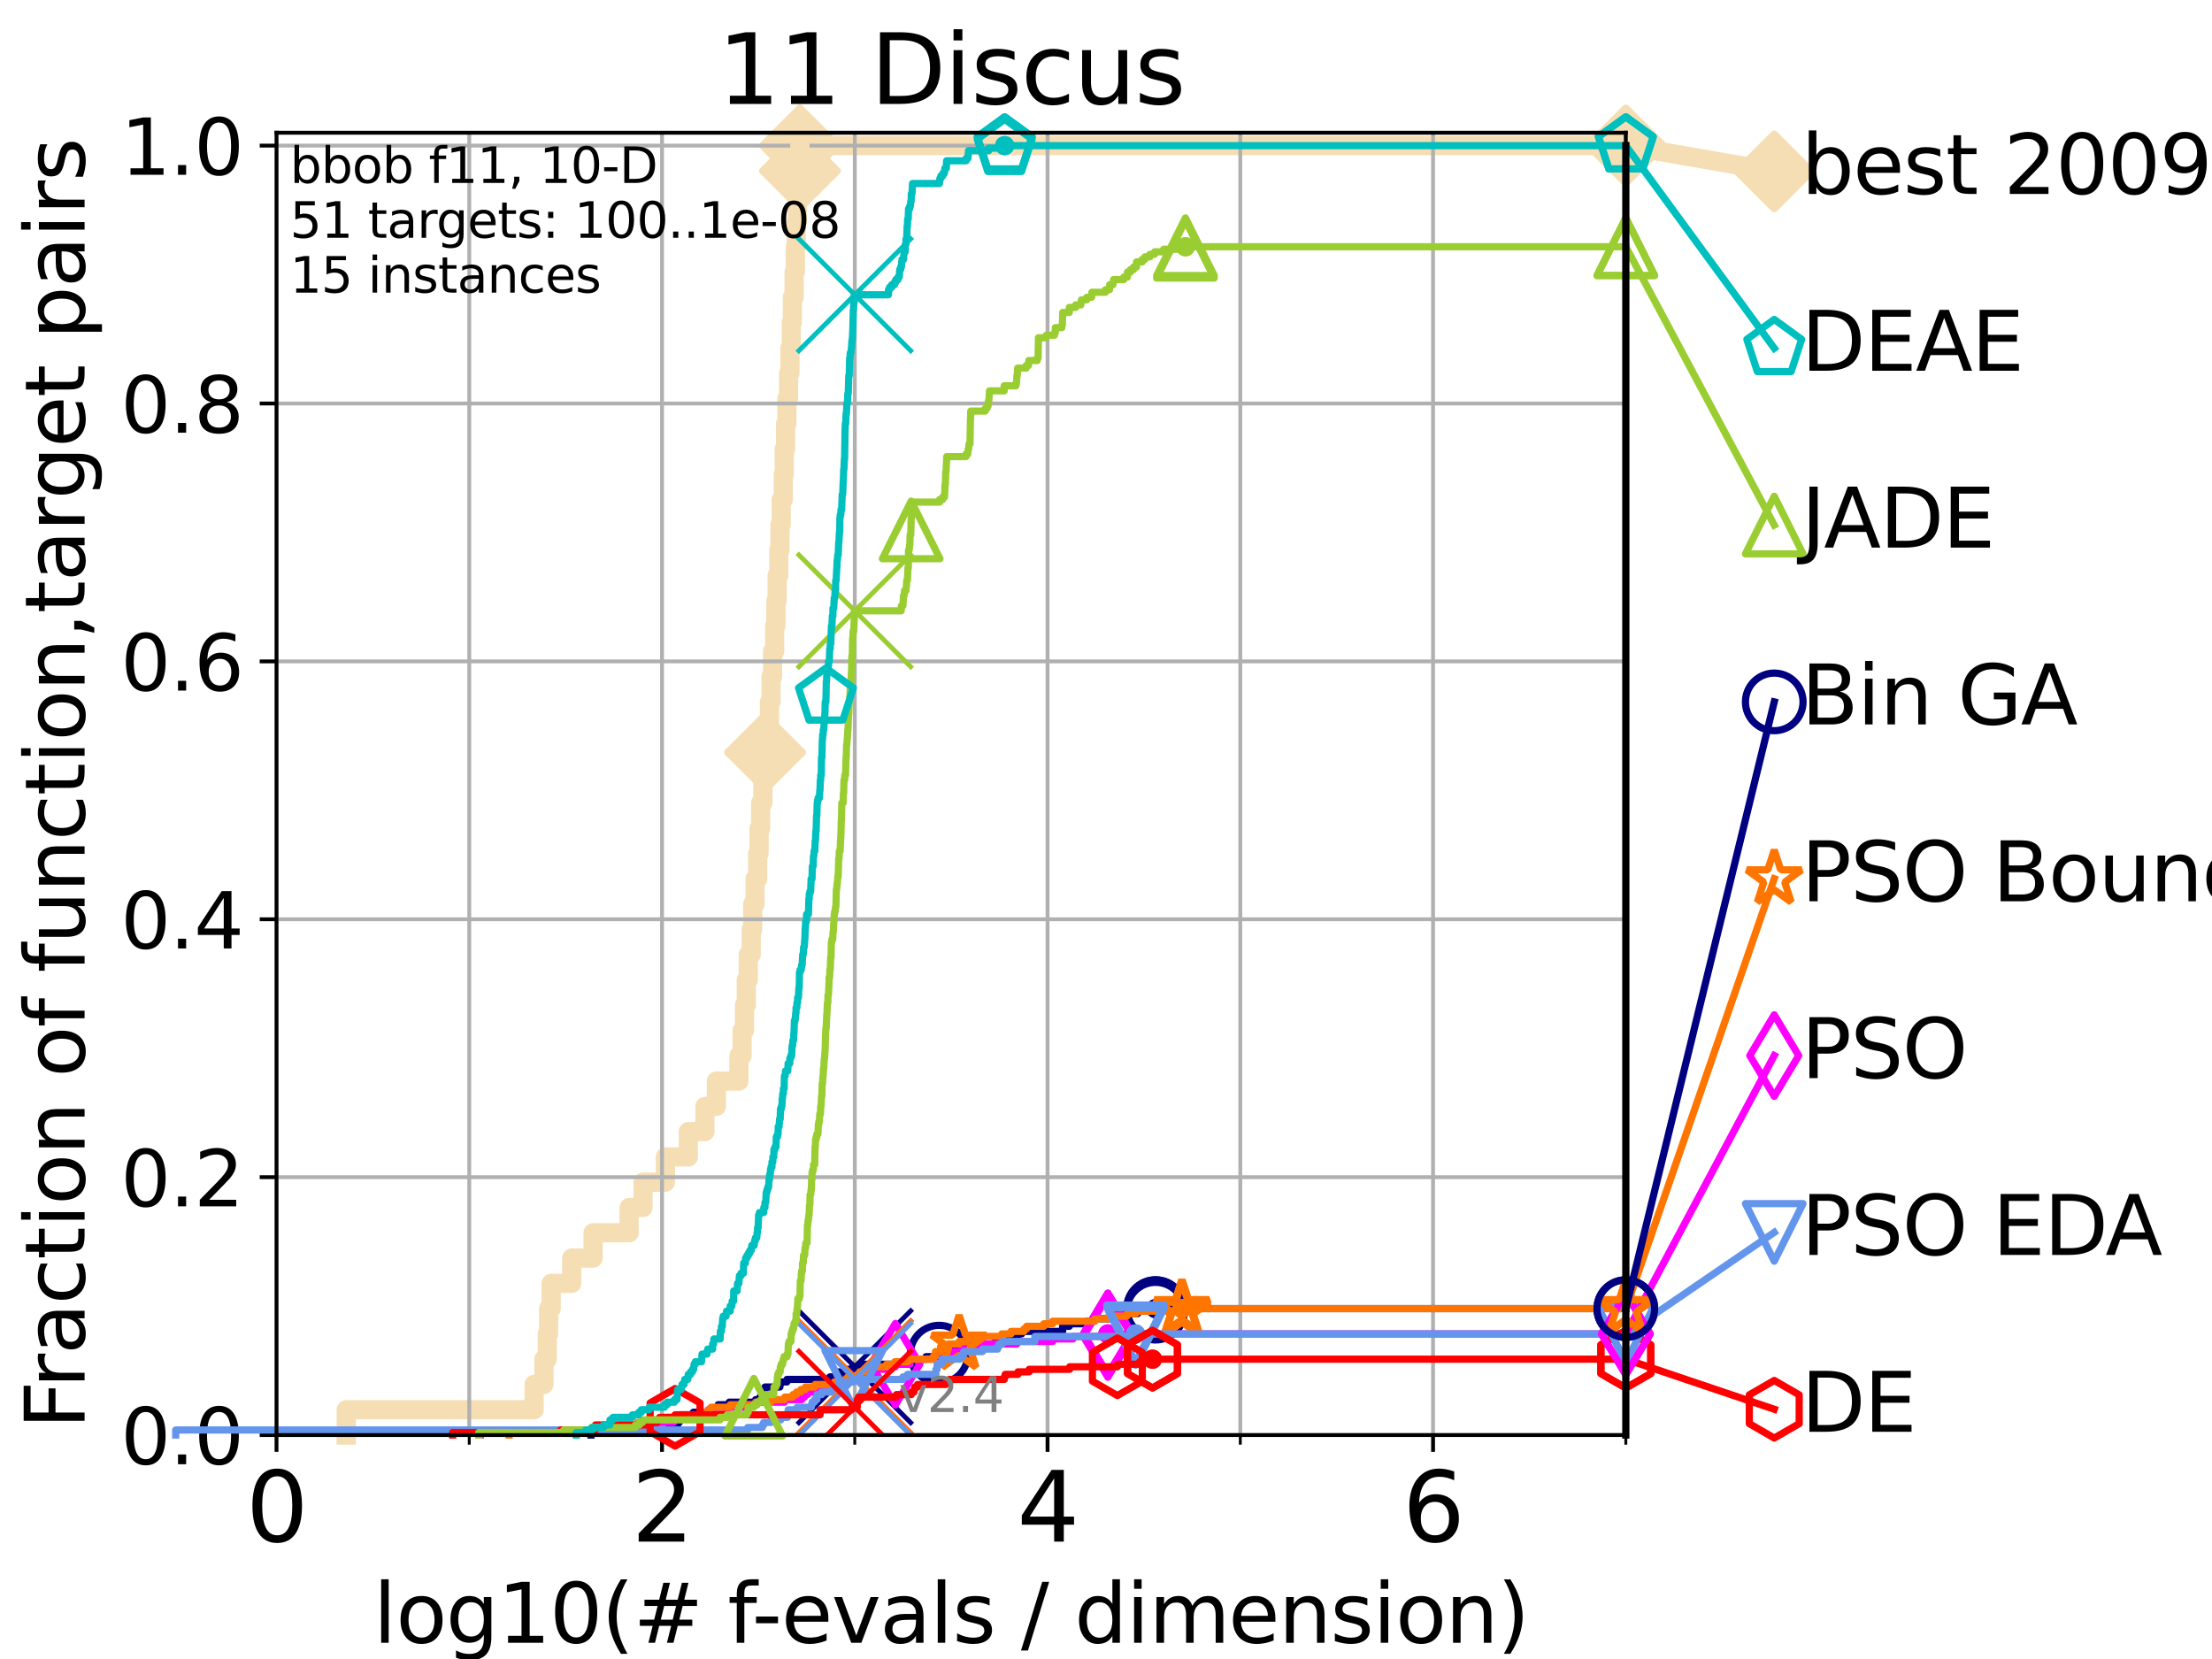 <?xml version="1.0" encoding="utf-8" standalone="no"?>
<!DOCTYPE svg PUBLIC "-//W3C//DTD SVG 1.1//EN"
  "http://www.w3.org/Graphics/SVG/1.1/DTD/svg11.dtd">
<svg height="345.6pt" version="1.1" viewBox="0 0 460.8 345.6" width="460.8pt" xmlns="http://www.w3.org/2000/svg" xmlns:xlink="http://www.w3.org/1999/xlink">
 <defs>
  <style type="text/css">*{stroke-linecap:butt;stroke-linejoin:round;}</style>
 </defs>
 <g id="figure_1">
  <g id="patch_1">
   <path d="M 0 345.6 
L 460.8 345.6 
L 460.8 0 
L 0 0 
z
" style="fill:#ffffff;"/>
  </g>
  <g id="axes_1">
   <g id="patch_2">
    <path d="M 57.6 298.944 
L 338.688 298.944 
L 338.688 27.648 
L 57.6 27.648 
z
" style="fill:#ffffff;"/>
   </g>
   <g id="line2d_1">
    <path d="M 72.125 298.944 
L 72.125 293.677 
L 111.266 293.677 
L 111.266 288.41 
L 113.311 288.41 
L 113.311 283.143 
L 114.012 283.143 
L 114.012 277.877 
L 114.284 277.877 
L 114.284 272.61 
L 114.817 272.61 
L 114.817 267.343 
L 119.097 267.343 
L 119.097 262.076 
L 123.554 262.076 
L 123.554 256.809 
L 131.056 256.809 
L 131.056 251.542 
L 133.954 251.542 
L 133.954 246.275 
L 138.612 246.275 
L 138.612 241.009 
L 143.388 241.009 
L 143.388 235.742 
L 146.854 235.742 
L 146.854 230.475 
L 149.232 230.475 
L 149.232 225.208 
L 153.932 225.208 
L 153.932 219.941 
L 154.588 219.941 
L 154.588 214.674 
L 155.09 214.674 
L 155.09 209.407 
L 155.463 209.407 
L 155.463 204.141 
L 155.879 204.141 
L 155.879 198.874 
L 156.491 198.874 
L 156.491 193.607 
L 156.8 193.607 
L 156.8 188.34 
L 157.289 188.34 
L 157.289 183.073 
L 157.837 183.073 
L 157.837 177.806 
L 158.13 177.806 
L 158.13 172.539 
L 158.455 172.539 
L 158.455 167.272 
L 158.932 167.272 
L 158.932 162.006 
L 159.375 162.006 
L 159.375 156.739 
L 159.902 156.739 
L 159.902 151.472 
L 160.293 151.472 
L 160.293 146.205 
L 160.623 146.205 
L 160.623 140.938 
L 160.938 140.938 
L 160.938 135.671 
L 161.379 135.671 
L 161.379 130.404 
L 161.636 130.404 
L 161.636 125.138 
L 161.894 125.138 
L 161.894 119.871 
L 162.239 119.871 
L 162.239 114.604 
L 162.483 114.604 
L 162.483 109.337 
L 162.737 109.337 
L 162.737 104.07 
L 163.181 104.07 
L 163.181 98.803 
L 163.372 98.803 
L 163.372 93.536 
L 163.654 93.536 
L 163.654 88.27 
L 163.93 88.27 
L 163.93 83.003 
L 164.272 83.003 
L 164.272 77.736 
L 164.566 77.736 
L 164.566 72.469 
L 164.832 72.469 
L 164.832 67.202 
L 165.062 67.202 
L 165.062 61.935 
L 165.422 61.935 
L 165.422 56.668 
L 165.686 56.668 
L 165.686 51.402 
L 165.884 51.402 
L 165.884 46.135 
L 166.1 46.135 
L 166.1 40.868 
L 166.354 40.868 
L 166.354 35.601 
L 166.639 35.601 
L 166.639 30.334 
L 338.688 30.334 
" style="fill:none;stroke:#f5deb3;stroke-linecap:square;stroke-width:4;"/>
   </g>
   <g id="line2d_2">
    <defs>
     <path d="M 0 7.778 
L 7.778 0 
L 0 -7.778 
L -7.778 0 
z
" id="mb52ad05373" style="stroke:#f5deb3;stroke-linejoin:miter;stroke-width:1.5;"/>
    </defs>
    <g>
     <use style="fill:#f5deb3;stroke:#f5deb3;stroke-linejoin:miter;stroke-width:1.5;" x="159.375" xlink:href="#mb52ad05373" y="156.739"/>
     <use style="fill:#f5deb3;stroke:#f5deb3;stroke-linejoin:miter;stroke-width:1.5;" x="166.639" xlink:href="#mb52ad05373" y="35.601"/>
     <use style="fill:#f5deb3;stroke:#f5deb3;stroke-linejoin:miter;stroke-width:1.5;" x="166.639" xlink:href="#mb52ad05373" y="30.334"/>
     <use style="fill:#f5deb3;stroke:#f5deb3;stroke-linejoin:miter;stroke-width:1.5;" x="166.639" xlink:href="#mb52ad05373" y="30.334"/>
     <use style="fill:#f5deb3;stroke:#f5deb3;stroke-linejoin:miter;stroke-width:1.5;" x="338.688" xlink:href="#mb52ad05373" y="30.334"/>
    </g>
   </g>
   <g id="line2d_3">
    <path style="fill:none;stroke:#f5deb3;stroke-linecap:square;stroke-width:4;"/>
    <g/>
   </g>
   <g id="line2d_4">
    <path d="M 338.688 30.334 
L 369.608 35.706 
" style="fill:none;stroke:#f5deb3;stroke-linecap:square;stroke-width:4;"/>
    <g>
     <use style="fill:#f5deb3;stroke:#f5deb3;stroke-linejoin:miter;stroke-width:1.5;" x="338.688" xlink:href="#mb52ad05373" y="30.334"/>
     <use style="fill:#f5deb3;stroke:#f5deb3;stroke-linejoin:miter;stroke-width:1.5;" x="369.608" xlink:href="#mb52ad05373" y="35.706"/>
    </g>
   </g>
   <g id="matplotlib.axis_1">
    <g id="xtick_1">
     <g id="line2d_5">
      <path clip-path="url(#pd47b3c77c4)" d="M 57.6 298.944 
L 57.6 27.648 
" style="fill:none;stroke:#b0b0b0;stroke-linecap:square;stroke-width:0.8;"/>
     </g>
     <g id="line2d_6">
      <defs>
       <path d="M 0 0 
L 0 3.5 
" id="m2b0c6bf3d0" style="stroke:#000000;stroke-width:0.8;"/>
      </defs>
      <g>
       <use style="stroke:#000000;stroke-width:0.8;" x="57.6" xlink:href="#m2b0c6bf3d0" y="298.944"/>
      </g>
     </g>
     <g id="text_1">
      <!-- 0 -->
      <g transform="translate(51.237 321.141)scale(0.2 -0.2)">
       <defs>
        <path d="M 2034 4250 
Q 1547 4250 1301 3770 
Q 1056 3291 1056 2328 
Q 1056 1369 1301 889 
Q 1547 409 2034 409 
Q 2525 409 2770 889 
Q 3016 1369 3016 2328 
Q 3016 3291 2770 3770 
Q 2525 4250 2034 4250 
z
M 2034 4750 
Q 2819 4750 3233 4129 
Q 3647 3509 3647 2328 
Q 3647 1150 3233 529 
Q 2819 -91 2034 -91 
Q 1250 -91 836 529 
Q 422 1150 422 2328 
Q 422 3509 836 4129 
Q 1250 4750 2034 4750 
z
" id="DejaVuSans-30" transform="scale(0.016)"/>
       </defs>
       <use xlink:href="#DejaVuSans-30"/>
      </g>
     </g>
    </g>
    <g id="xtick_2">
     <g id="line2d_7">
      <path clip-path="url(#pd47b3c77c4)" d="M 137.911 298.944 
L 137.911 27.648 
" style="fill:none;stroke:#b0b0b0;stroke-linecap:square;stroke-width:0.8;"/>
     </g>
     <g id="line2d_8">
      <g>
       <use style="stroke:#000000;stroke-width:0.8;" x="137.911" xlink:href="#m2b0c6bf3d0" y="298.944"/>
      </g>
     </g>
     <g id="text_2">
      <!-- 2 -->
      <g transform="translate(131.548 321.141)scale(0.2 -0.2)">
       <defs>
        <path d="M 1228 531 
L 3431 531 
L 3431 0 
L 469 0 
L 469 531 
Q 828 903 1448 1529 
Q 2069 2156 2228 2338 
Q 2531 2678 2651 2914 
Q 2772 3150 2772 3378 
Q 2772 3750 2511 3984 
Q 2250 4219 1831 4219 
Q 1534 4219 1204 4116 
Q 875 4013 500 3803 
L 500 4441 
Q 881 4594 1212 4672 
Q 1544 4750 1819 4750 
Q 2544 4750 2975 4387 
Q 3406 4025 3406 3419 
Q 3406 3131 3298 2873 
Q 3191 2616 2906 2266 
Q 2828 2175 2409 1742 
Q 1991 1309 1228 531 
z
" id="DejaVuSans-32" transform="scale(0.016)"/>
       </defs>
       <use xlink:href="#DejaVuSans-32"/>
      </g>
     </g>
    </g>
    <g id="xtick_3">
     <g id="line2d_9">
      <path clip-path="url(#pd47b3c77c4)" d="M 218.222 298.944 
L 218.222 27.648 
" style="fill:none;stroke:#b0b0b0;stroke-linecap:square;stroke-width:0.8;"/>
     </g>
     <g id="line2d_10">
      <g>
       <use style="stroke:#000000;stroke-width:0.8;" x="218.222" xlink:href="#m2b0c6bf3d0" y="298.944"/>
      </g>
     </g>
     <g id="text_3">
      <!-- 4 -->
      <g transform="translate(211.859 321.141)scale(0.2 -0.2)">
       <defs>
        <path d="M 2419 4116 
L 825 1625 
L 2419 1625 
L 2419 4116 
z
M 2253 4666 
L 3047 4666 
L 3047 1625 
L 3713 1625 
L 3713 1100 
L 3047 1100 
L 3047 0 
L 2419 0 
L 2419 1100 
L 313 1100 
L 313 1709 
L 2253 4666 
z
" id="DejaVuSans-34" transform="scale(0.016)"/>
       </defs>
       <use xlink:href="#DejaVuSans-34"/>
      </g>
     </g>
    </g>
    <g id="xtick_4">
     <g id="line2d_11">
      <path clip-path="url(#pd47b3c77c4)" d="M 298.533 298.944 
L 298.533 27.648 
" style="fill:none;stroke:#b0b0b0;stroke-linecap:square;stroke-width:0.8;"/>
     </g>
     <g id="line2d_12">
      <g>
       <use style="stroke:#000000;stroke-width:0.8;" x="298.533" xlink:href="#m2b0c6bf3d0" y="298.944"/>
      </g>
     </g>
     <g id="text_4">
      <!-- 6 -->
      <g transform="translate(292.17 321.141)scale(0.2 -0.2)">
       <defs>
        <path d="M 2113 2584 
Q 1688 2584 1439 2293 
Q 1191 2003 1191 1497 
Q 1191 994 1439 701 
Q 1688 409 2113 409 
Q 2538 409 2786 701 
Q 3034 994 3034 1497 
Q 3034 2003 2786 2293 
Q 2538 2584 2113 2584 
z
M 3366 4563 
L 3366 3988 
Q 3128 4100 2886 4159 
Q 2644 4219 2406 4219 
Q 1781 4219 1451 3797 
Q 1122 3375 1075 2522 
Q 1259 2794 1537 2939 
Q 1816 3084 2150 3084 
Q 2853 3084 3261 2657 
Q 3669 2231 3669 1497 
Q 3669 778 3244 343 
Q 2819 -91 2113 -91 
Q 1303 -91 875 529 
Q 447 1150 447 2328 
Q 447 3434 972 4092 
Q 1497 4750 2381 4750 
Q 2619 4750 2861 4703 
Q 3103 4656 3366 4563 
z
" id="DejaVuSans-36" transform="scale(0.016)"/>
       </defs>
       <use xlink:href="#DejaVuSans-36"/>
      </g>
     </g>
    </g>
    <g id="xtick_5">
     <g id="line2d_13">
      <path clip-path="url(#pd47b3c77c4)" d="M 97.755 298.944 
L 97.755 27.648 
" style="fill:none;stroke:#b0b0b0;stroke-linecap:square;stroke-width:0.8;"/>
     </g>
     <g id="line2d_14">
      <defs>
       <path d="M 0 0 
L 0 2 
" id="m430293bb48" style="stroke:#000000;stroke-width:0.6;"/>
      </defs>
      <g>
       <use style="stroke:#000000;stroke-width:0.6;" x="97.755" xlink:href="#m430293bb48" y="298.944"/>
      </g>
     </g>
    </g>
    <g id="xtick_6">
     <g id="line2d_15">
      <path clip-path="url(#pd47b3c77c4)" d="M 178.066 298.944 
L 178.066 27.648 
" style="fill:none;stroke:#b0b0b0;stroke-linecap:square;stroke-width:0.8;"/>
     </g>
     <g id="line2d_16">
      <g>
       <use style="stroke:#000000;stroke-width:0.6;" x="178.066" xlink:href="#m430293bb48" y="298.944"/>
      </g>
     </g>
    </g>
    <g id="xtick_7">
     <g id="line2d_17">
      <path clip-path="url(#pd47b3c77c4)" d="M 258.377 298.944 
L 258.377 27.648 
" style="fill:none;stroke:#b0b0b0;stroke-linecap:square;stroke-width:0.8;"/>
     </g>
     <g id="line2d_18">
      <g>
       <use style="stroke:#000000;stroke-width:0.6;" x="258.377" xlink:href="#m430293bb48" y="298.944"/>
      </g>
     </g>
    </g>
    <g id="xtick_8">
     <g id="line2d_19">
      <path clip-path="url(#pd47b3c77c4)" d="M 338.688 298.944 
L 338.688 27.648 
" style="fill:none;stroke:#b0b0b0;stroke-linecap:square;stroke-width:0.8;"/>
     </g>
     <g id="line2d_20">
      <g>
       <use style="stroke:#000000;stroke-width:0.6;" x="338.688" xlink:href="#m430293bb48" y="298.944"/>
      </g>
     </g>
    </g>
    <g id="text_5">
     <!-- log10(# f-evals / dimension) -->
     <g transform="translate(77.764 342.218)scale(0.17 -0.17)">
      <defs>
       <path d="M 603 4863 
L 1178 4863 
L 1178 0 
L 603 0 
L 603 4863 
z
" id="DejaVuSans-6c" transform="scale(0.016)"/>
       <path d="M 1959 3097 
Q 1497 3097 1228 2736 
Q 959 2375 959 1747 
Q 959 1119 1226 758 
Q 1494 397 1959 397 
Q 2419 397 2687 759 
Q 2956 1122 2956 1747 
Q 2956 2369 2687 2733 
Q 2419 3097 1959 3097 
z
M 1959 3584 
Q 2709 3584 3137 3096 
Q 3566 2609 3566 1747 
Q 3566 888 3137 398 
Q 2709 -91 1959 -91 
Q 1206 -91 779 398 
Q 353 888 353 1747 
Q 353 2609 779 3096 
Q 1206 3584 1959 3584 
z
" id="DejaVuSans-6f" transform="scale(0.016)"/>
       <path d="M 2906 1791 
Q 2906 2416 2648 2759 
Q 2391 3103 1925 3103 
Q 1463 3103 1205 2759 
Q 947 2416 947 1791 
Q 947 1169 1205 825 
Q 1463 481 1925 481 
Q 2391 481 2648 825 
Q 2906 1169 2906 1791 
z
M 3481 434 
Q 3481 -459 3084 -895 
Q 2688 -1331 1869 -1331 
Q 1566 -1331 1297 -1286 
Q 1028 -1241 775 -1147 
L 775 -588 
Q 1028 -725 1275 -790 
Q 1522 -856 1778 -856 
Q 2344 -856 2625 -561 
Q 2906 -266 2906 331 
L 2906 616 
Q 2728 306 2450 153 
Q 2172 0 1784 0 
Q 1141 0 747 490 
Q 353 981 353 1791 
Q 353 2603 747 3093 
Q 1141 3584 1784 3584 
Q 2172 3584 2450 3431 
Q 2728 3278 2906 2969 
L 2906 3500 
L 3481 3500 
L 3481 434 
z
" id="DejaVuSans-67" transform="scale(0.016)"/>
       <path d="M 794 531 
L 1825 531 
L 1825 4091 
L 703 3866 
L 703 4441 
L 1819 4666 
L 2450 4666 
L 2450 531 
L 3481 531 
L 3481 0 
L 794 0 
L 794 531 
z
" id="DejaVuSans-31" transform="scale(0.016)"/>
       <path d="M 1984 4856 
Q 1566 4138 1362 3434 
Q 1159 2731 1159 2009 
Q 1159 1288 1364 580 
Q 1569 -128 1984 -844 
L 1484 -844 
Q 1016 -109 783 600 
Q 550 1309 550 2009 
Q 550 2706 781 3412 
Q 1013 4119 1484 4856 
L 1984 4856 
z
" id="DejaVuSans-28" transform="scale(0.016)"/>
       <path d="M 3272 2816 
L 2363 2816 
L 2100 1772 
L 3016 1772 
L 3272 2816 
z
M 2803 4594 
L 2478 3297 
L 3391 3297 
L 3719 4594 
L 4219 4594 
L 3897 3297 
L 4872 3297 
L 4872 2816 
L 3775 2816 
L 3519 1772 
L 4513 1772 
L 4513 1294 
L 3397 1294 
L 3072 0 
L 2572 0 
L 2894 1294 
L 1978 1294 
L 1656 0 
L 1153 0 
L 1478 1294 
L 494 1294 
L 494 1772 
L 1594 1772 
L 1856 2816 
L 850 2816 
L 850 3297 
L 1978 3297 
L 2297 4594 
L 2803 4594 
z
" id="DejaVuSans-23" transform="scale(0.016)"/>
       <path id="DejaVuSans-20" transform="scale(0.016)"/>
       <path d="M 2375 4863 
L 2375 4384 
L 1825 4384 
Q 1516 4384 1395 4259 
Q 1275 4134 1275 3809 
L 1275 3500 
L 2222 3500 
L 2222 3053 
L 1275 3053 
L 1275 0 
L 697 0 
L 697 3053 
L 147 3053 
L 147 3500 
L 697 3500 
L 697 3744 
Q 697 4328 969 4595 
Q 1241 4863 1831 4863 
L 2375 4863 
z
" id="DejaVuSans-66" transform="scale(0.016)"/>
       <path d="M 313 2009 
L 1997 2009 
L 1997 1497 
L 313 1497 
L 313 2009 
z
" id="DejaVuSans-2d" transform="scale(0.016)"/>
       <path d="M 3597 1894 
L 3597 1613 
L 953 1613 
Q 991 1019 1311 708 
Q 1631 397 2203 397 
Q 2534 397 2845 478 
Q 3156 559 3463 722 
L 3463 178 
Q 3153 47 2828 -22 
Q 2503 -91 2169 -91 
Q 1331 -91 842 396 
Q 353 884 353 1716 
Q 353 2575 817 3079 
Q 1281 3584 2069 3584 
Q 2775 3584 3186 3129 
Q 3597 2675 3597 1894 
z
M 3022 2063 
Q 3016 2534 2758 2815 
Q 2500 3097 2075 3097 
Q 1594 3097 1305 2825 
Q 1016 2553 972 2059 
L 3022 2063 
z
" id="DejaVuSans-65" transform="scale(0.016)"/>
       <path d="M 191 3500 
L 800 3500 
L 1894 563 
L 2988 3500 
L 3597 3500 
L 2284 0 
L 1503 0 
L 191 3500 
z
" id="DejaVuSans-76" transform="scale(0.016)"/>
       <path d="M 2194 1759 
Q 1497 1759 1228 1600 
Q 959 1441 959 1056 
Q 959 750 1161 570 
Q 1363 391 1709 391 
Q 2188 391 2477 730 
Q 2766 1069 2766 1631 
L 2766 1759 
L 2194 1759 
z
M 3341 1997 
L 3341 0 
L 2766 0 
L 2766 531 
Q 2569 213 2275 61 
Q 1981 -91 1556 -91 
Q 1019 -91 701 211 
Q 384 513 384 1019 
Q 384 1609 779 1909 
Q 1175 2209 1959 2209 
L 2766 2209 
L 2766 2266 
Q 2766 2663 2505 2880 
Q 2244 3097 1772 3097 
Q 1472 3097 1187 3025 
Q 903 2953 641 2809 
L 641 3341 
Q 956 3463 1253 3523 
Q 1550 3584 1831 3584 
Q 2591 3584 2966 3190 
Q 3341 2797 3341 1997 
z
" id="DejaVuSans-61" transform="scale(0.016)"/>
       <path d="M 2834 3397 
L 2834 2853 
Q 2591 2978 2328 3040 
Q 2066 3103 1784 3103 
Q 1356 3103 1142 2972 
Q 928 2841 928 2578 
Q 928 2378 1081 2264 
Q 1234 2150 1697 2047 
L 1894 2003 
Q 2506 1872 2764 1633 
Q 3022 1394 3022 966 
Q 3022 478 2636 193 
Q 2250 -91 1575 -91 
Q 1294 -91 989 -36 
Q 684 19 347 128 
L 347 722 
Q 666 556 975 473 
Q 1284 391 1588 391 
Q 1994 391 2212 530 
Q 2431 669 2431 922 
Q 2431 1156 2273 1281 
Q 2116 1406 1581 1522 
L 1381 1569 
Q 847 1681 609 1914 
Q 372 2147 372 2553 
Q 372 3047 722 3315 
Q 1072 3584 1716 3584 
Q 2034 3584 2315 3537 
Q 2597 3491 2834 3397 
z
" id="DejaVuSans-73" transform="scale(0.016)"/>
       <path d="M 1625 4666 
L 2156 4666 
L 531 -594 
L 0 -594 
L 1625 4666 
z
" id="DejaVuSans-2f" transform="scale(0.016)"/>
       <path d="M 2906 2969 
L 2906 4863 
L 3481 4863 
L 3481 0 
L 2906 0 
L 2906 525 
Q 2725 213 2448 61 
Q 2172 -91 1784 -91 
Q 1150 -91 751 415 
Q 353 922 353 1747 
Q 353 2572 751 3078 
Q 1150 3584 1784 3584 
Q 2172 3584 2448 3432 
Q 2725 3281 2906 2969 
z
M 947 1747 
Q 947 1113 1208 752 
Q 1469 391 1925 391 
Q 2381 391 2643 752 
Q 2906 1113 2906 1747 
Q 2906 2381 2643 2742 
Q 2381 3103 1925 3103 
Q 1469 3103 1208 2742 
Q 947 2381 947 1747 
z
" id="DejaVuSans-64" transform="scale(0.016)"/>
       <path d="M 603 3500 
L 1178 3500 
L 1178 0 
L 603 0 
L 603 3500 
z
M 603 4863 
L 1178 4863 
L 1178 4134 
L 603 4134 
L 603 4863 
z
" id="DejaVuSans-69" transform="scale(0.016)"/>
       <path d="M 3328 2828 
Q 3544 3216 3844 3400 
Q 4144 3584 4550 3584 
Q 5097 3584 5394 3201 
Q 5691 2819 5691 2113 
L 5691 0 
L 5113 0 
L 5113 2094 
Q 5113 2597 4934 2840 
Q 4756 3084 4391 3084 
Q 3944 3084 3684 2787 
Q 3425 2491 3425 1978 
L 3425 0 
L 2847 0 
L 2847 2094 
Q 2847 2600 2669 2842 
Q 2491 3084 2119 3084 
Q 1678 3084 1418 2786 
Q 1159 2488 1159 1978 
L 1159 0 
L 581 0 
L 581 3500 
L 1159 3500 
L 1159 2956 
Q 1356 3278 1631 3431 
Q 1906 3584 2284 3584 
Q 2666 3584 2933 3390 
Q 3200 3197 3328 2828 
z
" id="DejaVuSans-6d" transform="scale(0.016)"/>
       <path d="M 3513 2113 
L 3513 0 
L 2938 0 
L 2938 2094 
Q 2938 2591 2744 2837 
Q 2550 3084 2163 3084 
Q 1697 3084 1428 2787 
Q 1159 2491 1159 1978 
L 1159 0 
L 581 0 
L 581 3500 
L 1159 3500 
L 1159 2956 
Q 1366 3272 1645 3428 
Q 1925 3584 2291 3584 
Q 2894 3584 3203 3211 
Q 3513 2838 3513 2113 
z
" id="DejaVuSans-6e" transform="scale(0.016)"/>
       <path d="M 513 4856 
L 1013 4856 
Q 1481 4119 1714 3412 
Q 1947 2706 1947 2009 
Q 1947 1309 1714 600 
Q 1481 -109 1013 -844 
L 513 -844 
Q 928 -128 1133 580 
Q 1338 1288 1338 2009 
Q 1338 2731 1133 3434 
Q 928 4138 513 4856 
z
" id="DejaVuSans-29" transform="scale(0.016)"/>
      </defs>
      <use xlink:href="#DejaVuSans-6c"/>
      <use x="27.783" xlink:href="#DejaVuSans-6f"/>
      <use x="88.965" xlink:href="#DejaVuSans-67"/>
      <use x="152.441" xlink:href="#DejaVuSans-31"/>
      <use x="216.064" xlink:href="#DejaVuSans-30"/>
      <use x="279.688" xlink:href="#DejaVuSans-28"/>
      <use x="318.701" xlink:href="#DejaVuSans-23"/>
      <use x="402.49" xlink:href="#DejaVuSans-20"/>
      <use x="434.277" xlink:href="#DejaVuSans-66"/>
      <use x="463.982" xlink:href="#DejaVuSans-2d"/>
      <use x="500.066" xlink:href="#DejaVuSans-65"/>
      <use x="561.59" xlink:href="#DejaVuSans-76"/>
      <use x="620.77" xlink:href="#DejaVuSans-61"/>
      <use x="682.049" xlink:href="#DejaVuSans-6c"/>
      <use x="709.832" xlink:href="#DejaVuSans-73"/>
      <use x="761.932" xlink:href="#DejaVuSans-20"/>
      <use x="793.719" xlink:href="#DejaVuSans-2f"/>
      <use x="827.41" xlink:href="#DejaVuSans-20"/>
      <use x="859.197" xlink:href="#DejaVuSans-64"/>
      <use x="922.674" xlink:href="#DejaVuSans-69"/>
      <use x="950.457" xlink:href="#DejaVuSans-6d"/>
      <use x="1047.869" xlink:href="#DejaVuSans-65"/>
      <use x="1109.393" xlink:href="#DejaVuSans-6e"/>
      <use x="1172.771" xlink:href="#DejaVuSans-73"/>
      <use x="1224.871" xlink:href="#DejaVuSans-69"/>
      <use x="1252.654" xlink:href="#DejaVuSans-6f"/>
      <use x="1313.836" xlink:href="#DejaVuSans-6e"/>
      <use x="1377.215" xlink:href="#DejaVuSans-29"/>
     </g>
    </g>
   </g>
   <g id="matplotlib.axis_2">
    <g id="ytick_1">
     <g id="line2d_21">
      <path clip-path="url(#pd47b3c77c4)" d="M 57.6 298.944 
L 338.688 298.944 
" style="fill:none;stroke:#b0b0b0;stroke-linecap:square;stroke-width:0.8;"/>
     </g>
     <g id="line2d_22">
      <defs>
       <path d="M 0 0 
L -3.5 0 
" id="m0cbe9e361e" style="stroke:#000000;stroke-width:0.8;"/>
      </defs>
      <g>
       <use style="stroke:#000000;stroke-width:0.8;" x="57.6" xlink:href="#m0cbe9e361e" y="298.944"/>
      </g>
     </g>
     <g id="text_6">
      <!-- 0.0 -->
      <g transform="translate(25.155 305.023)scale(0.16 -0.16)">
       <defs>
        <path d="M 684 794 
L 1344 794 
L 1344 0 
L 684 0 
L 684 794 
z
" id="DejaVuSans-2e" transform="scale(0.016)"/>
       </defs>
       <use xlink:href="#DejaVuSans-30"/>
       <use x="63.623" xlink:href="#DejaVuSans-2e"/>
       <use x="95.41" xlink:href="#DejaVuSans-30"/>
      </g>
     </g>
    </g>
    <g id="ytick_2">
     <g id="line2d_23">
      <path clip-path="url(#pd47b3c77c4)" d="M 57.6 245.222 
L 338.688 245.222 
" style="fill:none;stroke:#b0b0b0;stroke-linecap:square;stroke-width:0.8;"/>
     </g>
     <g id="line2d_24">
      <g>
       <use style="stroke:#000000;stroke-width:0.8;" x="57.6" xlink:href="#m0cbe9e361e" y="245.222"/>
      </g>
     </g>
     <g id="text_7">
      <!-- 0.2 -->
      <g transform="translate(25.155 251.301)scale(0.16 -0.16)">
       <use xlink:href="#DejaVuSans-30"/>
       <use x="63.623" xlink:href="#DejaVuSans-2e"/>
       <use x="95.41" xlink:href="#DejaVuSans-32"/>
      </g>
     </g>
    </g>
    <g id="ytick_3">
     <g id="line2d_25">
      <path clip-path="url(#pd47b3c77c4)" d="M 57.6 191.5 
L 338.688 191.5 
" style="fill:none;stroke:#b0b0b0;stroke-linecap:square;stroke-width:0.8;"/>
     </g>
     <g id="line2d_26">
      <g>
       <use style="stroke:#000000;stroke-width:0.8;" x="57.6" xlink:href="#m0cbe9e361e" y="191.5"/>
      </g>
     </g>
     <g id="text_8">
      <!-- 0.4 -->
      <g transform="translate(25.155 197.579)scale(0.16 -0.16)">
       <use xlink:href="#DejaVuSans-30"/>
       <use x="63.623" xlink:href="#DejaVuSans-2e"/>
       <use x="95.41" xlink:href="#DejaVuSans-34"/>
      </g>
     </g>
    </g>
    <g id="ytick_4">
     <g id="line2d_27">
      <path clip-path="url(#pd47b3c77c4)" d="M 57.6 137.778 
L 338.688 137.778 
" style="fill:none;stroke:#b0b0b0;stroke-linecap:square;stroke-width:0.8;"/>
     </g>
     <g id="line2d_28">
      <g>
       <use style="stroke:#000000;stroke-width:0.8;" x="57.6" xlink:href="#m0cbe9e361e" y="137.778"/>
      </g>
     </g>
     <g id="text_9">
      <!-- 0.6 -->
      <g transform="translate(25.155 143.857)scale(0.16 -0.16)">
       <use xlink:href="#DejaVuSans-30"/>
       <use x="63.623" xlink:href="#DejaVuSans-2e"/>
       <use x="95.41" xlink:href="#DejaVuSans-36"/>
      </g>
     </g>
    </g>
    <g id="ytick_5">
     <g id="line2d_29">
      <path clip-path="url(#pd47b3c77c4)" d="M 57.6 84.056 
L 338.688 84.056 
" style="fill:none;stroke:#b0b0b0;stroke-linecap:square;stroke-width:0.8;"/>
     </g>
     <g id="line2d_30">
      <g>
       <use style="stroke:#000000;stroke-width:0.8;" x="57.6" xlink:href="#m0cbe9e361e" y="84.056"/>
      </g>
     </g>
     <g id="text_10">
      <!-- 0.8 -->
      <g transform="translate(25.155 90.135)scale(0.16 -0.16)">
       <defs>
        <path d="M 2034 2216 
Q 1584 2216 1326 1975 
Q 1069 1734 1069 1313 
Q 1069 891 1326 650 
Q 1584 409 2034 409 
Q 2484 409 2743 651 
Q 3003 894 3003 1313 
Q 3003 1734 2745 1975 
Q 2488 2216 2034 2216 
z
M 1403 2484 
Q 997 2584 770 2862 
Q 544 3141 544 3541 
Q 544 4100 942 4425 
Q 1341 4750 2034 4750 
Q 2731 4750 3128 4425 
Q 3525 4100 3525 3541 
Q 3525 3141 3298 2862 
Q 3072 2584 2669 2484 
Q 3125 2378 3379 2068 
Q 3634 1759 3634 1313 
Q 3634 634 3220 271 
Q 2806 -91 2034 -91 
Q 1263 -91 848 271 
Q 434 634 434 1313 
Q 434 1759 690 2068 
Q 947 2378 1403 2484 
z
M 1172 3481 
Q 1172 3119 1398 2916 
Q 1625 2713 2034 2713 
Q 2441 2713 2670 2916 
Q 2900 3119 2900 3481 
Q 2900 3844 2670 4047 
Q 2441 4250 2034 4250 
Q 1625 4250 1398 4047 
Q 1172 3844 1172 3481 
z
" id="DejaVuSans-38" transform="scale(0.016)"/>
       </defs>
       <use xlink:href="#DejaVuSans-30"/>
       <use x="63.623" xlink:href="#DejaVuSans-2e"/>
       <use x="95.41" xlink:href="#DejaVuSans-38"/>
      </g>
     </g>
    </g>
    <g id="ytick_6">
     <g id="line2d_31">
      <path clip-path="url(#pd47b3c77c4)" d="M 57.6 30.334 
L 338.688 30.334 
" style="fill:none;stroke:#b0b0b0;stroke-linecap:square;stroke-width:0.8;"/>
     </g>
     <g id="line2d_32">
      <g>
       <use style="stroke:#000000;stroke-width:0.8;" x="57.6" xlink:href="#m0cbe9e361e" y="30.334"/>
      </g>
     </g>
     <g id="text_11">
      <!-- 1.0 -->
      <g transform="translate(25.155 36.413)scale(0.16 -0.16)">
       <use xlink:href="#DejaVuSans-31"/>
       <use x="63.623" xlink:href="#DejaVuSans-2e"/>
       <use x="95.41" xlink:href="#DejaVuSans-30"/>
      </g>
     </g>
    </g>
    <g id="text_12">
     <!-- Fraction of function,target pairs -->
     <g transform="translate(17.62 297.681)rotate(-90)scale(0.17 -0.17)">
      <defs>
       <path d="M 628 4666 
L 3309 4666 
L 3309 4134 
L 1259 4134 
L 1259 2759 
L 3109 2759 
L 3109 2228 
L 1259 2228 
L 1259 0 
L 628 0 
L 628 4666 
z
" id="DejaVuSans-46" transform="scale(0.016)"/>
       <path d="M 2631 2963 
Q 2534 3019 2420 3045 
Q 2306 3072 2169 3072 
Q 1681 3072 1420 2755 
Q 1159 2438 1159 1844 
L 1159 0 
L 581 0 
L 581 3500 
L 1159 3500 
L 1159 2956 
Q 1341 3275 1631 3429 
Q 1922 3584 2338 3584 
Q 2397 3584 2469 3576 
Q 2541 3569 2628 3553 
L 2631 2963 
z
" id="DejaVuSans-72" transform="scale(0.016)"/>
       <path d="M 3122 3366 
L 3122 2828 
Q 2878 2963 2633 3030 
Q 2388 3097 2138 3097 
Q 1578 3097 1268 2742 
Q 959 2388 959 1747 
Q 959 1106 1268 751 
Q 1578 397 2138 397 
Q 2388 397 2633 464 
Q 2878 531 3122 666 
L 3122 134 
Q 2881 22 2623 -34 
Q 2366 -91 2075 -91 
Q 1284 -91 818 406 
Q 353 903 353 1747 
Q 353 2603 823 3093 
Q 1294 3584 2113 3584 
Q 2378 3584 2631 3529 
Q 2884 3475 3122 3366 
z
" id="DejaVuSans-63" transform="scale(0.016)"/>
       <path d="M 1172 4494 
L 1172 3500 
L 2356 3500 
L 2356 3053 
L 1172 3053 
L 1172 1153 
Q 1172 725 1289 603 
Q 1406 481 1766 481 
L 2356 481 
L 2356 0 
L 1766 0 
Q 1100 0 847 248 
Q 594 497 594 1153 
L 594 3053 
L 172 3053 
L 172 3500 
L 594 3500 
L 594 4494 
L 1172 4494 
z
" id="DejaVuSans-74" transform="scale(0.016)"/>
       <path d="M 544 1381 
L 544 3500 
L 1119 3500 
L 1119 1403 
Q 1119 906 1312 657 
Q 1506 409 1894 409 
Q 2359 409 2629 706 
Q 2900 1003 2900 1516 
L 2900 3500 
L 3475 3500 
L 3475 0 
L 2900 0 
L 2900 538 
Q 2691 219 2414 64 
Q 2138 -91 1772 -91 
Q 1169 -91 856 284 
Q 544 659 544 1381 
z
M 1991 3584 
L 1991 3584 
z
" id="DejaVuSans-75" transform="scale(0.016)"/>
       <path d="M 750 794 
L 1409 794 
L 1409 256 
L 897 -744 
L 494 -744 
L 750 256 
L 750 794 
z
" id="DejaVuSans-2c" transform="scale(0.016)"/>
       <path d="M 1159 525 
L 1159 -1331 
L 581 -1331 
L 581 3500 
L 1159 3500 
L 1159 2969 
Q 1341 3281 1617 3432 
Q 1894 3584 2278 3584 
Q 2916 3584 3314 3078 
Q 3713 2572 3713 1747 
Q 3713 922 3314 415 
Q 2916 -91 2278 -91 
Q 1894 -91 1617 61 
Q 1341 213 1159 525 
z
M 3116 1747 
Q 3116 2381 2855 2742 
Q 2594 3103 2138 3103 
Q 1681 3103 1420 2742 
Q 1159 2381 1159 1747 
Q 1159 1113 1420 752 
Q 1681 391 2138 391 
Q 2594 391 2855 752 
Q 3116 1113 3116 1747 
z
" id="DejaVuSans-70" transform="scale(0.016)"/>
      </defs>
      <use xlink:href="#DejaVuSans-46"/>
      <use x="50.27" xlink:href="#DejaVuSans-72"/>
      <use x="91.383" xlink:href="#DejaVuSans-61"/>
      <use x="152.662" xlink:href="#DejaVuSans-63"/>
      <use x="207.643" xlink:href="#DejaVuSans-74"/>
      <use x="246.852" xlink:href="#DejaVuSans-69"/>
      <use x="274.635" xlink:href="#DejaVuSans-6f"/>
      <use x="335.816" xlink:href="#DejaVuSans-6e"/>
      <use x="399.195" xlink:href="#DejaVuSans-20"/>
      <use x="430.982" xlink:href="#DejaVuSans-6f"/>
      <use x="492.164" xlink:href="#DejaVuSans-66"/>
      <use x="527.369" xlink:href="#DejaVuSans-20"/>
      <use x="559.156" xlink:href="#DejaVuSans-66"/>
      <use x="594.361" xlink:href="#DejaVuSans-75"/>
      <use x="657.74" xlink:href="#DejaVuSans-6e"/>
      <use x="721.119" xlink:href="#DejaVuSans-63"/>
      <use x="776.1" xlink:href="#DejaVuSans-74"/>
      <use x="815.309" xlink:href="#DejaVuSans-69"/>
      <use x="843.092" xlink:href="#DejaVuSans-6f"/>
      <use x="904.273" xlink:href="#DejaVuSans-6e"/>
      <use x="967.652" xlink:href="#DejaVuSans-2c"/>
      <use x="999.439" xlink:href="#DejaVuSans-74"/>
      <use x="1038.648" xlink:href="#DejaVuSans-61"/>
      <use x="1099.928" xlink:href="#DejaVuSans-72"/>
      <use x="1139.291" xlink:href="#DejaVuSans-67"/>
      <use x="1202.768" xlink:href="#DejaVuSans-65"/>
      <use x="1264.291" xlink:href="#DejaVuSans-74"/>
      <use x="1303.5" xlink:href="#DejaVuSans-20"/>
      <use x="1335.287" xlink:href="#DejaVuSans-70"/>
      <use x="1398.764" xlink:href="#DejaVuSans-61"/>
      <use x="1460.043" xlink:href="#DejaVuSans-69"/>
      <use x="1487.826" xlink:href="#DejaVuSans-72"/>
      <use x="1528.939" xlink:href="#DejaVuSans-73"/>
     </g>
    </g>
   </g>
   <g id="line2d_33">
    <defs>
     <path d="M 0 1.5 
C 0.398 1.5 0.779 1.342 1.061 1.061 
C 1.342 0.779 1.5 0.398 1.5 0 
C 1.5 -0.398 1.342 -0.779 1.061 -1.061 
C 0.779 -1.342 0.398 -1.5 0 -1.5 
C -0.398 -1.5 -0.779 -1.342 -1.061 -1.061 
C -1.342 -0.779 -1.5 -0.398 -1.5 0 
C -1.5 0.398 -1.342 0.779 -1.061 1.061 
C -0.779 1.342 -0.398 1.5 0 1.5 
z
" id="ma720ab9fe7" style="stroke:#f5deb3;"/>
    </defs>
    <g>
     <use style="fill:#f5deb3;stroke:#f5deb3;" x="166.639" xlink:href="#ma720ab9fe7" y="30.334"/>
     <use style="fill:#f5deb3;stroke:#f5deb3;" x="166.639" xlink:href="#ma720ab9fe7" y="30.334"/>
    </g>
   </g>
   <g id="line2d_34">
    <defs>
     <path d="M 0 1.5 
C 0.398 1.5 0.779 1.342 1.061 1.061 
C 1.342 0.779 1.5 0.398 1.5 0 
C 1.5 -0.398 1.342 -0.779 1.061 -1.061 
C 0.779 -1.342 0.398 -1.5 0 -1.5 
C -0.398 -1.5 -0.779 -1.342 -1.061 -1.061 
C -1.342 -0.779 -1.5 -0.398 -1.5 0 
C -1.5 0.398 -1.342 0.779 -1.061 1.061 
C -0.779 1.342 -0.398 1.5 0 1.5 
z
" id="m4b961b9060" style="stroke:#000080;"/>
    </defs>
    <g>
     <use style="fill:#000080;stroke:#000080;" x="240.725" xlink:href="#m4b961b9060" y="272.61"/>
     <use style="fill:#000080;stroke:#000080;" x="240.725" xlink:href="#m4b961b9060" y="272.61"/>
    </g>
   </g>
   <g id="line2d_35">
    <path d="M 123.111 298.944 
L 123.111 298.417 
L 138.612 298.417 
L 138.612 297.891 
L 139.301 297.891 
L 139.301 297.364 
L 140.944 297.364 
L 140.944 296.837 
L 141.163 296.837 
L 141.163 296.311 
L 141.507 296.311 
L 141.507 294.731 
L 144.427 294.731 
L 144.427 294.204 
L 148.535 294.204 
L 148.535 293.677 
L 149.602 293.677 
L 149.602 292.624 
L 151.913 292.624 
L 151.913 292.097 
L 157.41 292.097 
L 157.41 291.57 
L 158.299 291.57 
L 158.299 291.044 
L 159.072 291.044 
L 159.072 290.517 
L 159.37 290.517 
L 159.37 288.937 
L 162.471 288.937 
L 162.471 288.41 
L 162.581 288.41 
L 162.581 287.884 
L 163.93 287.884 
L 163.93 287.357 
L 172.872 287.357 
L 172.872 286.83 
L 174.072 286.83 
L 174.072 286.304 
L 174.817 286.304 
L 174.817 285.777 
L 176.042 285.777 
L 176.042 285.25 
L 177.6 285.25 
L 177.6 284.723 
L 180.088 284.723 
L 180.088 284.197 
L 189.171 284.197 
L 189.171 283.143 
L 192.909 283.143 
L 192.909 282.617 
L 195.637 282.617 
L 195.637 282.09 
L 197.071 282.09 
L 197.071 280.51 
L 199.11 280.51 
L 199.11 279.983 
L 207.27 279.983 
L 207.27 279.457 
L 210.281 279.457 
L 210.281 278.403 
L 211.936 278.403 
L 211.936 277.877 
L 212.834 277.877 
L 212.834 277.35 
L 221.363 277.35 
L 221.363 276.296 
L 222.762 276.296 
L 222.762 275.77 
L 226.389 275.77 
L 226.389 275.243 
L 227.823 275.243 
L 227.823 274.716 
L 231.139 274.716 
L 231.139 274.19 
L 232.241 274.19 
L 232.241 273.663 
L 236.994 273.663 
L 236.994 273.136 
L 240.725 273.136 
L 240.725 272.61 
L 338.688 272.61 
" style="fill:none;stroke:#000080;stroke-linecap:square;stroke-width:1.5;"/>
   </g>
   <g id="line2d_36">
    <defs>
     <path d="M 0 6 
C 1.591 6 3.117 5.368 4.243 4.243 
C 5.368 3.117 6 1.591 6 0 
C 6 -1.591 5.368 -3.117 4.243 -4.243 
C 3.117 -5.368 1.591 -6 0 -6 
C -1.591 -6 -3.117 -5.368 -4.243 -4.243 
C -5.368 -3.117 -6 -1.591 -6 0 
C -6 1.591 -5.368 3.117 -4.243 4.243 
C -3.117 5.368 -1.591 6 0 6 
z
" id="m9cedabc32b" style="stroke:#000080;stroke-width:1.5;"/>
    </defs>
    <g>
     <use style="fill-opacity:0;stroke:#000080;stroke-width:1.5;" x="195.637" xlink:href="#m9cedabc32b" y="282.09"/>
     <use style="fill-opacity:0;stroke:#000080;stroke-width:1.5;" x="240.725" xlink:href="#m9cedabc32b" y="273.136"/>
     <use style="fill-opacity:0;stroke:#000080;stroke-width:1.5;" x="240.725" xlink:href="#m9cedabc32b" y="272.61"/>
     <use style="fill-opacity:0;stroke:#000080;stroke-width:1.5;" x="240.725" xlink:href="#m9cedabc32b" y="272.61"/>
     <use style="fill-opacity:0;stroke:#000080;stroke-width:1.5;" x="338.688" xlink:href="#m9cedabc32b" y="272.61"/>
    </g>
   </g>
   <g id="line2d_37">
    <path style="fill:none;stroke:#000080;stroke-linecap:square;stroke-width:1.5;"/>
    <g/>
   </g>
   <g id="line2d_38">
    <path clip-path="url(#pd47b3c77c4)" d="M 178.066 284.723 
" style="fill:none;stroke:#000080;stroke-linecap:square;stroke-width:1.5;"/>
    <defs>
     <path d="M -12 12 
L 12 -12 
M -12 -12 
L 12 12 
" id="m3bd23c86e6" style="stroke:#000080;"/>
    </defs>
    <g clip-path="url(#pd47b3c77c4)">
     <use style="fill:#000080;stroke:#000080;" x="178.066" xlink:href="#m3bd23c86e6" y="284.723"/>
    </g>
   </g>
   <g id="line2d_39">
    <defs>
     <path d="M 0 1.5 
C 0.398 1.5 0.779 1.342 1.061 1.061 
C 1.342 0.779 1.5 0.398 1.5 0 
C 1.5 -0.398 1.342 -0.779 1.061 -1.061 
C 0.779 -1.342 0.398 -1.5 0 -1.5 
C -0.398 -1.5 -0.779 -1.342 -1.061 -1.061 
C -1.342 -0.779 -1.5 -0.398 -1.5 0 
C -1.5 0.398 -1.342 0.779 -1.061 1.061 
C -0.779 1.342 -0.398 1.5 0 1.5 
z
" id="m5c02786c1e" style="stroke:#ff00ff;"/>
    </defs>
    <g>
     <use style="fill:#ff00ff;stroke:#ff00ff;" x="230.781" xlink:href="#m5c02786c1e" y="277.877"/>
     <use style="fill:#ff00ff;stroke:#ff00ff;" x="230.781" xlink:href="#m5c02786c1e" y="277.877"/>
    </g>
   </g>
   <g id="line2d_40">
    <path d="M 100.04 298.944 
L 100.04 298.417 
L 121.975 298.417 
L 121.975 297.891 
L 131.963 297.891 
L 131.963 297.364 
L 132.73 297.364 
L 132.73 296.837 
L 136.739 296.837 
L 136.739 296.311 
L 140.318 296.311 
L 140.318 295.257 
L 145.932 295.257 
L 145.932 294.731 
L 147.093 294.731 
L 147.093 294.204 
L 147.53 294.204 
L 147.53 293.677 
L 151.558 293.677 
L 151.558 293.15 
L 155.76 293.15 
L 155.76 292.624 
L 157.619 292.624 
L 157.619 292.097 
L 163.421 292.097 
L 163.421 291.57 
L 167.024 291.57 
L 167.024 291.044 
L 167.577 291.044 
L 167.577 290.517 
L 168.23 290.517 
L 168.23 289.99 
L 169.749 289.99 
L 169.749 289.464 
L 172.975 289.464 
L 172.975 288.937 
L 173.158 288.937 
L 173.158 288.41 
L 173.794 288.41 
L 173.794 287.884 
L 176.804 287.884 
L 176.804 287.357 
L 178.037 287.357 
L 178.037 286.83 
L 179.962 286.83 
L 179.962 286.304 
L 180.119 286.304 
L 180.119 285.777 
L 180.794 285.777 
L 180.794 285.25 
L 185.687 285.25 
L 185.687 284.723 
L 186.519 284.723 
L 186.519 284.197 
L 189.549 284.197 
L 189.549 283.143 
L 194.377 283.143 
L 194.377 282.617 
L 194.888 282.617 
L 194.888 282.09 
L 197.88 282.09 
L 197.88 281.563 
L 200.519 281.563 
L 200.519 280.51 
L 204.769 280.51 
L 204.769 279.983 
L 211.827 279.983 
L 211.827 279.457 
L 219.277 279.457 
L 219.277 278.93 
L 223.517 278.93 
L 223.517 278.403 
L 230.781 278.403 
L 230.781 277.877 
L 338.688 277.877 
" style="fill:none;stroke:#ff00ff;stroke-linecap:square;stroke-width:1.5;"/>
   </g>
   <g id="line2d_41">
    <defs>
     <path d="M 0 8.485 
L 5.091 0 
L 0 -8.485 
L -5.091 0 
z
" id="m161eb2442c" style="stroke:#ff00ff;stroke-linejoin:miter;stroke-width:1.5;"/>
    </defs>
    <g>
     <use style="fill-opacity:0;stroke:#ff00ff;stroke-linejoin:miter;stroke-width:1.5;" x="186.519" xlink:href="#m161eb2442c" y="284.197"/>
     <use style="fill-opacity:0;stroke:#ff00ff;stroke-linejoin:miter;stroke-width:1.5;" x="230.781" xlink:href="#m161eb2442c" y="278.403"/>
     <use style="fill-opacity:0;stroke:#ff00ff;stroke-linejoin:miter;stroke-width:1.5;" x="230.781" xlink:href="#m161eb2442c" y="277.877"/>
     <use style="fill-opacity:0;stroke:#ff00ff;stroke-linejoin:miter;stroke-width:1.5;" x="230.781" xlink:href="#m161eb2442c" y="277.877"/>
     <use style="fill-opacity:0;stroke:#ff00ff;stroke-linejoin:miter;stroke-width:1.5;" x="338.688" xlink:href="#m161eb2442c" y="277.877"/>
    </g>
   </g>
   <g id="line2d_42">
    <path style="fill:none;stroke:#ff00ff;stroke-linecap:square;stroke-width:1.5;"/>
    <g/>
   </g>
   <g id="line2d_43">
    <path clip-path="url(#pd47b3c77c4)" d="M 178.066 286.83 
" style="fill:none;stroke:#ff00ff;stroke-linecap:square;stroke-width:1.5;"/>
    <defs>
     <path d="M -12 12 
L 12 -12 
M -12 -12 
L 12 12 
" id="mc1b53e43e8" style="stroke:#ff00ff;"/>
    </defs>
    <g clip-path="url(#pd47b3c77c4)">
     <use style="fill:#ff00ff;stroke:#ff00ff;" x="178.066" xlink:href="#mc1b53e43e8" y="286.83"/>
    </g>
   </g>
   <g id="line2d_44">
    <defs>
     <path d="M 0 1.5 
C 0.398 1.5 0.779 1.342 1.061 1.061 
C 1.342 0.779 1.5 0.398 1.5 0 
C 1.5 -0.398 1.342 -0.779 1.061 -1.061 
C 0.779 -1.342 0.398 -1.5 0 -1.5 
C -0.398 -1.5 -0.779 -1.342 -1.061 -1.061 
C -1.342 -0.779 -1.5 -0.398 -1.5 0 
C -1.5 0.398 -1.342 0.779 -1.061 1.061 
C -0.779 1.342 -0.398 1.5 0 1.5 
z
" id="m998aaec38e" style="stroke:#ff7500;"/>
    </defs>
    <g>
     <use style="fill:#ff7500;stroke:#ff7500;" x="246.214" xlink:href="#m998aaec38e" y="272.61"/>
     <use style="fill:#ff7500;stroke:#ff7500;" x="246.214" xlink:href="#m998aaec38e" y="272.61"/>
    </g>
   </g>
   <g id="line2d_45">
    <path d="M 106.061 298.944 
L 106.061 298.417 
L 122.948 298.417 
L 122.948 297.891 
L 126.839 297.891 
L 126.839 297.364 
L 128.886 297.364 
L 128.886 296.837 
L 132.824 296.837 
L 132.824 296.311 
L 135.138 296.311 
L 135.138 295.784 
L 139.058 295.784 
L 139.058 295.257 
L 141.858 295.257 
L 141.858 294.731 
L 146.259 294.731 
L 146.259 294.204 
L 147.67 294.204 
L 147.67 293.677 
L 148.132 293.677 
L 148.132 293.15 
L 152.123 293.15 
L 152.123 292.624 
L 157.392 292.624 
L 157.392 292.097 
L 160.647 292.097 
L 160.647 291.57 
L 163.473 291.57 
L 163.473 291.044 
L 165.183 291.044 
L 165.183 290.517 
L 165.936 290.517 
L 165.936 289.99 
L 166.836 289.99 
L 166.836 289.464 
L 167.77 289.464 
L 167.77 288.937 
L 169.8 288.937 
L 169.8 288.41 
L 173.854 288.41 
L 173.854 287.884 
L 176.012 287.884 
L 176.012 287.357 
L 176.597 287.357 
L 176.597 286.83 
L 179.076 286.83 
L 179.076 285.777 
L 180.879 285.777 
L 180.879 284.723 
L 184.691 284.723 
L 184.691 284.197 
L 186.404 284.197 
L 186.404 283.67 
L 189.158 283.67 
L 189.158 283.143 
L 194.419 283.143 
L 194.419 282.617 
L 194.817 282.617 
L 194.817 282.09 
L 194.88 282.09 
L 194.88 281.563 
L 195.931 281.563 
L 195.931 280.51 
L 197.568 280.51 
L 197.568 279.983 
L 199.802 279.983 
L 199.802 279.457 
L 201.281 279.457 
L 201.281 278.93 
L 203.526 278.93 
L 203.526 278.403 
L 208.678 278.403 
L 208.678 277.877 
L 210.607 277.877 
L 210.607 277.35 
L 213.33 277.35 
L 213.33 276.823 
L 213.856 276.823 
L 213.856 276.296 
L 217.426 276.296 
L 217.426 275.77 
L 219.275 275.77 
L 219.275 275.243 
L 228.093 275.243 
L 228.093 274.716 
L 230.981 274.716 
L 230.981 274.19 
L 234.741 274.19 
L 234.741 273.663 
L 236.66 273.663 
L 236.66 273.136 
L 246.214 273.136 
L 246.214 272.61 
L 338.688 272.61 
" style="fill:none;stroke:#ff7500;stroke-linecap:square;stroke-width:1.5;"/>
   </g>
   <g id="line2d_46">
    <defs>
     <path d="M 0 -6 
L -1.347 -1.854 
L -5.706 -1.854 
L -2.18 0.708 
L -3.527 4.854 
L -0 2.292 
L 3.527 4.854 
L 2.18 0.708 
L 5.706 -1.854 
L 1.347 -1.854 
z
" id="m106ab5bbb1" style="stroke:#ff7500;stroke-linejoin:bevel;stroke-width:1.5;"/>
    </defs>
    <g>
     <use style="fill-opacity:0;stroke:#ff7500;stroke-linejoin:bevel;stroke-width:1.5;" x="199.802" xlink:href="#m106ab5bbb1" y="279.983"/>
     <use style="fill-opacity:0;stroke:#ff7500;stroke-linejoin:bevel;stroke-width:1.5;" x="246.214" xlink:href="#m106ab5bbb1" y="273.136"/>
     <use style="fill-opacity:0;stroke:#ff7500;stroke-linejoin:bevel;stroke-width:1.5;" x="246.214" xlink:href="#m106ab5bbb1" y="272.61"/>
     <use style="fill-opacity:0;stroke:#ff7500;stroke-linejoin:bevel;stroke-width:1.5;" x="246.214" xlink:href="#m106ab5bbb1" y="272.61"/>
     <use style="fill-opacity:0;stroke:#ff7500;stroke-linejoin:bevel;stroke-width:1.5;" x="338.688" xlink:href="#m106ab5bbb1" y="272.61"/>
    </g>
   </g>
   <g id="line2d_47">
    <path style="fill:none;stroke:#ff7500;stroke-linecap:square;stroke-width:1.5;"/>
    <g/>
   </g>
   <g id="line2d_48">
    <path clip-path="url(#pd47b3c77c4)" d="M 178.066 286.83 
" style="fill:none;stroke:#ff7500;stroke-linecap:square;stroke-width:1.5;"/>
    <defs>
     <path d="M -12 12 
L 12 -12 
M -12 -12 
L 12 12 
" id="m33a6464b99" style="stroke:#ff7500;"/>
    </defs>
    <g clip-path="url(#pd47b3c77c4)">
     <use style="fill:#ff7500;stroke:#ff7500;" x="178.066" xlink:href="#m33a6464b99" y="286.83"/>
    </g>
   </g>
   <g id="line2d_49">
    <defs>
     <path d="M 0 1.5 
C 0.398 1.5 0.779 1.342 1.061 1.061 
C 1.342 0.779 1.5 0.398 1.5 0 
C 1.5 -0.398 1.342 -0.779 1.061 -1.061 
C 0.779 -1.342 0.398 -1.5 0 -1.5 
C -0.398 -1.5 -0.779 -1.342 -1.061 -1.061 
C -1.342 -0.779 -1.5 -0.398 -1.5 0 
C -1.5 0.398 -1.342 0.779 -1.061 1.061 
C -0.779 1.342 -0.398 1.5 0 1.5 
z
" id="m7688e14d1f" style="stroke:#6495ed;"/>
    </defs>
    <g>
     <use style="fill:#6495ed;stroke:#6495ed;" x="236.57" xlink:href="#m7688e14d1f" y="277.877"/>
     <use style="fill:#6495ed;stroke:#6495ed;" x="236.57" xlink:href="#m7688e14d1f" y="277.877"/>
    </g>
   </g>
   <g id="line2d_50">
    <path d="M 36.604 298.944 
L 36.604 297.891 
L 155.767 297.891 
L 155.767 297.364 
L 158.811 297.364 
L 158.811 296.837 
L 159.093 296.837 
L 159.093 296.311 
L 160.727 296.311 
L 160.727 295.784 
L 162.645 295.784 
L 162.645 295.257 
L 164.067 295.257 
L 164.067 294.731 
L 164.145 294.731 
L 164.145 294.204 
L 164.187 294.204 
L 164.187 293.677 
L 166.062 293.677 
L 166.062 293.15 
L 169.015 293.15 
L 169.015 292.624 
L 169.167 292.624 
L 169.167 292.097 
L 169.662 292.097 
L 169.662 291.57 
L 170.185 291.57 
L 170.185 291.044 
L 170.204 291.044 
L 170.204 290.517 
L 171.176 290.517 
L 171.176 289.99 
L 173.257 289.99 
L 173.257 289.464 
L 173.671 289.464 
L 173.671 288.937 
L 174.701 288.937 
L 174.701 288.41 
L 174.741 288.41 
L 174.741 287.884 
L 177.856 287.884 
L 177.856 287.357 
L 188.095 287.357 
L 188.095 286.83 
L 189.06 286.83 
L 189.06 286.304 
L 194.977 286.304 
L 194.977 285.25 
L 195.217 285.25 
L 195.217 284.197 
L 196.174 284.197 
L 196.174 283.67 
L 196.186 283.67 
L 196.186 283.143 
L 199.965 283.143 
L 199.965 282.617 
L 200.584 282.617 
L 200.584 282.09 
L 200.758 282.09 
L 200.758 281.563 
L 204.661 281.563 
L 204.661 281.037 
L 207.828 281.037 
L 207.828 280.51 
L 208.095 280.51 
L 208.095 279.983 
L 208.796 279.983 
L 208.796 279.457 
L 215.582 279.457 
L 215.582 278.403 
L 236.57 278.403 
L 236.57 277.877 
L 338.688 277.877 
" style="fill:none;stroke:#6495ed;stroke-linecap:square;stroke-width:1.5;"/>
   </g>
   <g id="line2d_51">
    <defs>
     <path d="M -0 6 
L 6 -6 
L -6 -6 
z
" id="m5c5300fc2b" style="stroke:#6495ed;stroke-linejoin:miter;stroke-width:1.5;"/>
    </defs>
    <g>
     <use style="fill-opacity:0;stroke:#6495ed;stroke-linejoin:miter;stroke-width:1.5;" x="177.856" xlink:href="#m5c5300fc2b" y="287.357"/>
     <use style="fill-opacity:0;stroke:#6495ed;stroke-linejoin:miter;stroke-width:1.5;" x="236.57" xlink:href="#m5c5300fc2b" y="278.403"/>
     <use style="fill-opacity:0;stroke:#6495ed;stroke-linejoin:miter;stroke-width:1.5;" x="236.57" xlink:href="#m5c5300fc2b" y="277.877"/>
     <use style="fill-opacity:0;stroke:#6495ed;stroke-linejoin:miter;stroke-width:1.5;" x="236.57" xlink:href="#m5c5300fc2b" y="277.877"/>
     <use style="fill-opacity:0;stroke:#6495ed;stroke-linejoin:miter;stroke-width:1.5;" x="338.688" xlink:href="#m5c5300fc2b" y="277.877"/>
    </g>
   </g>
   <g id="line2d_52">
    <path style="fill:none;stroke:#6495ed;stroke-linecap:square;stroke-width:1.5;"/>
    <g/>
   </g>
   <g id="line2d_53">
    <path clip-path="url(#pd47b3c77c4)" d="M 178.066 287.357 
" style="fill:none;stroke:#6495ed;stroke-linecap:square;stroke-width:1.5;"/>
    <defs>
     <path d="M -12 12 
L 12 -12 
M -12 -12 
L 12 12 
" id="mc24683bc8a" style="stroke:#6495ed;"/>
    </defs>
    <g clip-path="url(#pd47b3c77c4)">
     <use style="fill:#6495ed;stroke:#6495ed;" x="178.066" xlink:href="#mc24683bc8a" y="287.357"/>
    </g>
   </g>
   <g id="line2d_54">
    <defs>
     <path d="M 0 1.5 
C 0.398 1.5 0.779 1.342 1.061 1.061 
C 1.342 0.779 1.5 0.398 1.5 0 
C 1.5 -0.398 1.342 -0.779 1.061 -1.061 
C 0.779 -1.342 0.398 -1.5 0 -1.5 
C -0.398 -1.5 -0.779 -1.342 -1.061 -1.061 
C -1.342 -0.779 -1.5 -0.398 -1.5 0 
C -1.5 0.398 -1.342 0.779 -1.061 1.061 
C -0.779 1.342 -0.398 1.5 0 1.5 
z
" id="m394185297b" style="stroke:#ff0000;"/>
    </defs>
    <g>
     <use style="fill:#ff0000;stroke:#ff0000;" x="240.084" xlink:href="#m394185297b" y="283.143"/>
     <use style="fill:#ff0000;stroke:#ff0000;" x="240.084" xlink:href="#m394185297b" y="283.143"/>
    </g>
   </g>
   <g id="line2d_55">
    <path d="M 94.295 298.944 
L 94.295 298.417 
L 116.798 298.417 
L 116.798 297.891 
L 124.063 297.891 
L 124.063 296.837 
L 134.619 296.837 
L 134.619 296.311 
L 136.887 296.311 
L 136.887 295.784 
L 137.416 295.784 
L 137.416 295.257 
L 140.634 295.257 
L 140.634 294.731 
L 170.831 294.731 
L 170.831 293.677 
L 177.461 293.677 
L 177.461 293.15 
L 178.578 293.15 
L 178.578 291.57 
L 178.837 291.57 
L 178.837 291.044 
L 186.736 291.044 
L 186.736 290.517 
L 189.854 290.517 
L 189.854 289.99 
L 190.412 289.99 
L 190.412 289.464 
L 190.544 289.464 
L 190.544 288.937 
L 191.145 288.937 
L 191.145 288.41 
L 197.026 288.41 
L 197.026 287.884 
L 197.765 287.884 
L 197.765 287.357 
L 209.214 287.357 
L 209.214 286.83 
L 209.4 286.83 
L 209.4 286.304 
L 212.076 286.304 
L 212.076 285.777 
L 214.395 285.777 
L 214.395 285.25 
L 222.837 285.25 
L 222.837 284.723 
L 232.77 284.723 
L 232.77 284.197 
L 237.398 284.197 
L 237.398 283.67 
L 240.084 283.67 
L 240.084 283.143 
L 338.688 283.143 
" style="fill:none;stroke:#ff0000;stroke-linecap:square;stroke-width:1.5;"/>
   </g>
   <g id="line2d_56">
    <defs>
     <path d="M 0 -6 
L -5.196 -3 
L -5.196 3 
L -0 6 
L 5.196 3 
L 5.196 -3 
z
" id="mc92980ee5b" style="stroke:#ff0000;stroke-linejoin:miter;stroke-width:1.5;"/>
    </defs>
    <g>
     <use style="fill-opacity:0;stroke:#ff0000;stroke-linejoin:miter;stroke-width:1.5;" x="140.634" xlink:href="#mc92980ee5b" y="295.257"/>
     <use style="fill-opacity:0;stroke:#ff0000;stroke-linejoin:miter;stroke-width:1.5;" x="232.77" xlink:href="#mc92980ee5b" y="284.723"/>
     <use style="fill-opacity:0;stroke:#ff0000;stroke-linejoin:miter;stroke-width:1.5;" x="240.084" xlink:href="#mc92980ee5b" y="283.143"/>
     <use style="fill-opacity:0;stroke:#ff0000;stroke-linejoin:miter;stroke-width:1.5;" x="240.084" xlink:href="#mc92980ee5b" y="283.143"/>
     <use style="fill-opacity:0;stroke:#ff0000;stroke-linejoin:miter;stroke-width:1.5;" x="338.688" xlink:href="#mc92980ee5b" y="283.143"/>
    </g>
   </g>
   <g id="line2d_57">
    <path style="fill:none;stroke:#ff0000;stroke-linecap:square;stroke-width:1.5;"/>
    <g/>
   </g>
   <g id="line2d_58">
    <path clip-path="url(#pd47b3c77c4)" d="M 178.066 293.15 
" style="fill:none;stroke:#ff0000;stroke-linecap:square;stroke-width:1.5;"/>
    <defs>
     <path d="M -12 12 
L 12 -12 
M -12 -12 
L 12 12 
" id="m496f1de8e2" style="stroke:#ff0000;"/>
    </defs>
    <g clip-path="url(#pd47b3c77c4)">
     <use style="fill:#ff0000;stroke:#ff0000;" x="178.066" xlink:href="#m496f1de8e2" y="293.15"/>
    </g>
   </g>
   <g id="line2d_59">
    <defs>
     <path d="M 0 1.5 
C 0.398 1.5 0.779 1.342 1.061 1.061 
C 1.342 0.779 1.5 0.398 1.5 0 
C 1.5 -0.398 1.342 -0.779 1.061 -1.061 
C 0.779 -1.342 0.398 -1.5 0 -1.5 
C -0.398 -1.5 -0.779 -1.342 -1.061 -1.061 
C -1.342 -0.779 -1.5 -0.398 -1.5 0 
C -1.5 0.398 -1.342 0.779 -1.061 1.061 
C -0.779 1.342 -0.398 1.5 0 1.5 
z
" id="m2da7e2adde" style="stroke:#9acd32;"/>
    </defs>
    <g>
     <use style="fill:#9acd32;stroke:#9acd32;" x="246.951" xlink:href="#m2da7e2adde" y="51.402"/>
     <use style="fill:#9acd32;stroke:#9acd32;" x="246.951" xlink:href="#m2da7e2adde" y="51.402"/>
    </g>
   </g>
   <g id="line2d_60">
    <path d="M 99.732 298.944 
L 99.732 298.417 
L 117.43 298.417 
L 117.43 297.891 
L 123.193 297.891 
L 123.193 297.364 
L 132.375 297.364 
L 132.375 296.837 
L 133.216 296.837 
L 133.216 296.311 
L 133.844 296.311 
L 133.844 295.784 
L 150.008 295.784 
L 150.008 295.257 
L 151.486 295.257 
L 151.486 294.731 
L 155.584 294.731 
L 155.584 294.204 
L 155.873 294.204 
L 155.873 293.15 
L 157.035 293.15 
L 157.035 292.624 
L 157.748 292.624 
L 157.748 292.097 
L 158.503 292.097 
L 158.503 291.57 
L 158.911 291.57 
L 158.911 291.044 
L 159.527 291.044 
L 159.527 290.517 
L 161.179 290.517 
L 161.243 288.937 
L 161.632 288.937 
L 161.632 288.41 
L 161.881 288.41 
L 161.947 286.83 
L 162.017 286.83 
L 162.017 286.304 
L 162.247 286.304 
L 162.247 285.777 
L 162.522 285.777 
L 162.56 284.723 
L 162.733 284.723 
L 162.733 284.197 
L 163.033 284.197 
L 163.033 283.67 
L 163.165 283.67 
L 163.165 283.143 
L 163.324 283.143 
L 163.324 282.617 
L 163.958 282.617 
L 163.958 282.09 
L 164.141 282.09 
L 164.23 279.983 
L 164.353 279.983 
L 164.353 279.457 
L 164.776 279.457 
L 164.802 277.877 
L 164.933 277.877 
L 164.933 277.35 
L 165.102 277.35 
L 165.102 276.823 
L 165.314 276.823 
L 165.397 275.77 
L 165.63 275.77 
L 165.63 275.243 
L 165.828 275.243 
L 165.849 273.663 
L 165.982 273.663 
L 166.051 272.61 
L 166.107 272.61 
L 166.217 270.503 
L 166.538 270.503 
L 166.538 269.976 
L 166.652 269.976 
L 166.719 266.816 
L 166.879 266.816 
L 166.925 265.236 
L 167.011 265.236 
L 167.011 264.709 
L 167.161 264.709 
L 167.178 263.129 
L 167.327 263.129 
L 167.378 261.549 
L 167.634 261.549 
L 167.701 259.969 
L 167.811 259.969 
L 167.883 258.916 
L 168.128 258.916 
L 168.205 255.229 
L 168.269 255.229 
L 168.337 254.176 
L 168.425 254.176 
L 168.497 253.122 
L 168.546 253.122 
L 168.642 251.016 
L 168.725 251.016 
L 168.743 248.909 
L 168.874 248.909 
L 168.959 247.855 
L 169.015 247.855 
L 169.073 245.749 
L 169.137 245.749 
L 169.172 244.169 
L 169.308 244.169 
L 169.308 243.642 
L 169.458 243.642 
L 169.48 242.589 
L 169.718 242.589 
L 169.783 238.902 
L 169.853 238.902 
L 169.9 237.322 
L 170.031 237.322 
L 170.031 236.795 
L 170.158 236.795 
L 170.158 236.268 
L 170.389 236.268 
L 170.487 234.162 
L 170.578 234.162 
L 170.578 233.635 
L 170.698 233.635 
L 170.772 232.055 
L 170.917 232.055 
L 170.97 230.475 
L 171.033 230.475 
L 171.139 228.368 
L 171.202 228.368 
L 171.269 225.735 
L 171.351 225.735 
L 171.435 224.155 
L 171.479 224.155 
L 171.547 222.575 
L 171.61 222.575 
L 171.721 220.468 
L 171.774 220.468 
L 171.859 218.888 
L 171.888 218.888 
L 171.988 215.201 
L 172 215.201 
L 172.037 214.148 
L 172.113 214.148 
L 172.218 211.514 
L 172.252 211.514 
L 172.362 208.881 
L 172.461 208.881 
L 172.48 207.301 
L 172.59 207.301 
L 172.699 204.667 
L 172.702 204.667 
L 172.721 203.614 
L 172.82 203.614 
L 172.874 202.034 
L 172.951 202.034 
L 173.052 199.4 
L 173.124 199.4 
L 173.186 196.24 
L 173.287 196.24 
L 173.287 195.714 
L 173.47 195.714 
L 173.535 194.133 
L 173.596 194.133 
L 173.693 192.027 
L 173.736 192.027 
L 173.787 190.447 
L 173.862 190.447 
L 173.862 189.92 
L 173.975 189.92 
L 174.07 188.867 
L 174.133 188.867 
L 174.234 185.18 
L 174.303 185.18 
L 174.376 184.126 
L 174.428 184.126 
L 174.535 182.546 
L 174.618 182.546 
L 174.718 178.86 
L 174.794 178.86 
L 174.848 177.28 
L 175.015 177.28 
L 175.117 174.646 
L 175.152 174.646 
L 175.261 170.959 
L 175.287 170.959 
L 175.367 167.272 
L 175.642 167.272 
L 175.692 165.166 
L 175.754 165.166 
L 175.813 162.532 
L 175.961 162.532 
L 175.981 161.479 
L 176.145 161.479 
L 176.242 157.792 
L 176.287 157.792 
L 176.36 155.159 
L 176.414 155.159 
L 176.519 153.579 
L 176.53 153.579 
L 176.627 151.999 
L 176.659 151.999 
L 176.769 148.838 
L 176.808 148.838 
L 176.909 146.205 
L 176.98 146.205 
L 177.091 144.098 
L 177.106 144.098 
L 177.201 141.992 
L 177.278 141.992 
L 177.367 139.885 
L 177.394 139.885 
L 177.447 136.725 
L 177.546 136.725 
L 177.61 133.038 
L 177.66 133.038 
L 177.719 131.458 
L 177.85 131.458 
L 177.961 128.824 
L 177.974 128.824 
L 178.035 127.244 
L 187.735 127.244 
L 187.784 126.191 
L 188.104 126.191 
L 188.204 124.084 
L 188.338 124.084 
L 188.428 123.031 
L 188.732 123.031 
L 188.82 121.977 
L 188.852 121.977 
L 188.881 120.924 
L 189.036 120.924 
L 189.143 118.291 
L 189.22 118.291 
L 189.266 114.604 
L 189.398 114.604 
L 189.485 113.55 
L 189.536 113.55 
L 189.585 111.444 
L 189.723 111.444 
L 189.827 107.757 
L 189.902 107.757 
L 189.995 104.597 
L 195.743 104.597 
L 195.743 104.07 
L 196.367 104.07 
L 196.367 103.543 
L 196.769 103.543 
L 196.871 100.91 
L 196.942 100.91 
L 197.013 98.277 
L 197.081 98.277 
L 197.174 96.17 
L 197.201 96.17 
L 197.215 95.116 
L 201.247 95.116 
L 201.247 94.59 
L 201.602 94.59 
L 201.692 93.536 
L 201.79 93.536 
L 201.868 92.483 
L 202.068 92.483 
L 202.163 87.216 
L 202.189 87.216 
L 202.224 85.636 
L 205.224 85.636 
L 205.224 85.109 
L 205.612 85.109 
L 205.612 84.583 
L 205.835 84.583 
L 205.904 83.529 
L 205.996 83.529 
L 206.101 81.949 
L 206.127 81.949 
L 206.127 81.423 
L 209.186 81.423 
L 209.186 80.369 
L 211.638 80.369 
L 211.638 79.843 
L 211.752 79.843 
L 211.838 78.263 
L 211.904 78.263 
L 211.997 76.682 
L 213.767 76.682 
L 213.767 76.156 
L 214.235 76.156 
L 214.321 75.102 
L 216.075 75.102 
L 216.075 74.576 
L 216.257 74.576 
L 216.329 70.362 
L 217.963 70.362 
L 217.963 69.836 
L 219.654 69.836 
L 219.654 69.309 
L 219.838 69.309 
L 219.838 68.255 
L 221.191 68.255 
L 221.191 67.729 
L 221.306 67.729 
L 221.388 65.095 
L 222.744 65.095 
L 222.759 64.042 
L 224.084 64.042 
L 224.084 63.515 
L 225.161 63.515 
L 225.272 62.462 
L 226.391 62.462 
L 226.391 61.935 
L 227.408 61.935 
L 227.457 60.882 
L 230.272 60.882 
L 230.272 60.355 
L 231.137 60.355 
L 231.159 59.302 
L 231.855 59.302 
L 231.855 58.775 
L 231.97 58.775 
L 231.97 58.248 
L 234.1 58.248 
L 234.1 57.722 
L 234.856 57.722 
L 234.873 56.668 
L 235.501 56.668 
L 235.501 56.142 
L 236.153 56.142 
L 236.153 55.615 
L 236.766 55.615 
L 236.767 54.562 
L 237.942 54.562 
L 237.942 54.035 
L 238.504 54.035 
L 238.504 53.508 
L 239.541 53.508 
L 239.541 52.982 
L 240.529 52.982 
L 240.529 52.455 
L 242.396 52.455 
L 242.396 51.928 
L 246.951 51.928 
L 246.951 51.402 
L 338.688 51.402 
L 338.688 51.402 
" style="fill:none;stroke:#9acd32;stroke-linecap:square;stroke-width:1.5;"/>
   </g>
   <g id="line2d_61">
    <defs>
     <path d="M 0 -6 
L -6 6 
L 6 6 
z
" id="md7b5b528b8" style="stroke:#9acd32;stroke-linejoin:miter;stroke-width:1.5;"/>
    </defs>
    <g>
     <use style="fill-opacity:0;stroke:#9acd32;stroke-linejoin:miter;stroke-width:1.5;" x="157.035" xlink:href="#md7b5b528b8" y="293.15"/>
     <use style="fill-opacity:0;stroke:#9acd32;stroke-linejoin:miter;stroke-width:1.5;" x="189.813" xlink:href="#md7b5b528b8" y="110.39"/>
     <use style="fill-opacity:0;stroke:#9acd32;stroke-linejoin:miter;stroke-width:1.5;" x="246.951" xlink:href="#md7b5b528b8" y="51.928"/>
     <use style="fill-opacity:0;stroke:#9acd32;stroke-linejoin:miter;stroke-width:1.5;" x="246.951" xlink:href="#md7b5b528b8" y="51.402"/>
     <use style="fill-opacity:0;stroke:#9acd32;stroke-linejoin:miter;stroke-width:1.5;" x="338.688" xlink:href="#md7b5b528b8" y="51.402"/>
    </g>
   </g>
   <g id="line2d_62">
    <path style="fill:none;stroke:#9acd32;stroke-linecap:square;stroke-width:1.5;"/>
    <g/>
   </g>
   <g id="line2d_63">
    <path clip-path="url(#pd47b3c77c4)" d="M 178.066 127.244 
" style="fill:none;stroke:#9acd32;stroke-linecap:square;stroke-width:1.5;"/>
    <defs>
     <path d="M -12 12 
L 12 -12 
M -12 -12 
L 12 12 
" id="m638f6286c4" style="stroke:#9acd32;"/>
    </defs>
    <g clip-path="url(#pd47b3c77c4)">
     <use style="fill:#9acd32;stroke:#9acd32;" x="178.066" xlink:href="#m638f6286c4" y="127.244"/>
    </g>
   </g>
   <g id="line2d_64">
    <defs>
     <path d="M 0 1.5 
C 0.398 1.5 0.779 1.342 1.061 1.061 
C 1.342 0.779 1.5 0.398 1.5 0 
C 1.5 -0.398 1.342 -0.779 1.061 -1.061 
C 0.779 -1.342 0.398 -1.5 0 -1.5 
C -0.398 -1.5 -0.779 -1.342 -1.061 -1.061 
C -1.342 -0.779 -1.5 -0.398 -1.5 0 
C -1.5 0.398 -1.342 0.779 -1.061 1.061 
C -0.779 1.342 -0.398 1.5 0 1.5 
z
" id="m79bc37233c" style="stroke:#00bfbf;"/>
    </defs>
    <g>
     <use style="fill:#00bfbf;stroke:#00bfbf;" x="209.293" xlink:href="#m79bc37233c" y="30.334"/>
     <use style="fill:#00bfbf;stroke:#00bfbf;" x="209.293" xlink:href="#m79bc37233c" y="30.334"/>
    </g>
   </g>
   <g id="line2d_65">
    <path d="M 120.045 298.944 
L 120.045 298.417 
L 122.018 298.417 
L 122.018 297.891 
L 123.394 297.891 
L 123.394 297.364 
L 125.718 297.364 
L 125.718 296.837 
L 127.068 296.837 
L 127.068 295.784 
L 127.706 295.784 
L 127.706 295.257 
L 131.74 295.257 
L 131.74 294.731 
L 133.056 294.731 
L 133.056 294.204 
L 133.6 294.204 
L 133.6 293.677 
L 135.24 293.677 
L 135.24 293.15 
L 138.426 293.15 
L 138.426 292.624 
L 138.993 292.624 
L 138.993 292.097 
L 140.484 292.097 
L 140.484 291.57 
L 141.032 291.57 
L 141.119 289.99 
L 141.163 289.99 
L 141.163 289.464 
L 141.914 289.464 
L 141.914 288.937 
L 142.065 288.937 
L 142.065 288.41 
L 142.5 288.41 
L 142.5 287.884 
L 142.633 287.884 
L 142.633 287.357 
L 143.286 287.357 
L 143.375 286.304 
L 143.866 286.304 
L 143.866 285.777 
L 144.246 285.777 
L 144.246 285.25 
L 144.511 285.25 
L 144.582 284.197 
L 144.854 284.197 
L 144.854 283.67 
L 146.14 283.67 
L 146.238 282.09 
L 147.267 282.09 
L 147.267 281.563 
L 147.429 281.563 
L 147.429 281.037 
L 148.459 281.037 
L 148.459 279.983 
L 148.649 279.983 
L 148.705 278.93 
L 150.034 278.93 
L 150.051 277.35 
L 150.284 277.35 
L 150.284 276.296 
L 150.472 276.296 
L 150.531 274.716 
L 150.649 274.716 
L 150.649 274.19 
L 151.252 274.19 
L 151.357 273.136 
L 152.107 273.136 
L 152.107 272.083 
L 152.459 272.083 
L 152.534 271.03 
L 152.833 271.03 
L 152.841 268.923 
L 153.559 268.923 
L 153.644 267.343 
L 153.925 267.343 
L 154.029 265.763 
L 154.379 265.763 
L 154.379 265.236 
L 154.867 265.236 
L 154.913 263.129 
L 155.278 263.129 
L 155.31 262.076 
L 155.597 262.076 
L 155.597 261.549 
L 155.904 261.549 
L 155.904 261.023 
L 156.212 261.023 
L 156.212 260.496 
L 156.497 260.496 
L 156.604 259.443 
L 157.105 259.443 
L 157.209 258.389 
L 157.375 258.389 
L 157.375 257.862 
L 157.647 257.862 
L 157.715 256.809 
L 157.787 256.809 
L 157.815 255.756 
L 157.932 255.756 
L 158.037 253.122 
L 158.201 253.122 
L 158.201 252.596 
L 159.098 252.596 
L 159.119 251.542 
L 159.355 251.542 
L 159.355 250.489 
L 159.517 250.489 
L 159.618 248.382 
L 159.768 248.382 
L 159.768 247.855 
L 159.932 247.855 
L 159.932 247.329 
L 160.118 247.329 
L 160.201 245.749 
L 160.288 245.749 
L 160.317 244.695 
L 160.461 244.695 
L 160.504 243.642 
L 160.609 243.642 
L 160.609 243.115 
L 160.812 243.115 
L 160.812 242.062 
L 160.985 242.062 
L 161.003 241.009 
L 161.197 241.009 
L 161.22 239.428 
L 161.443 239.428 
L 161.443 238.902 
L 161.663 238.902 
L 161.721 236.795 
L 161.969 236.795 
L 161.969 236.268 
L 162.091 236.268 
L 162.117 234.688 
L 162.308 234.688 
L 162.398 233.108 
L 162.53 233.108 
L 162.585 231.001 
L 162.767 231.001 
L 162.767 230.475 
L 162.888 230.475 
L 162.942 228.895 
L 163.004 228.895 
L 163.058 227.841 
L 163.189 227.841 
L 163.189 226.788 
L 163.352 226.788 
L 163.405 224.155 
L 163.558 224.155 
L 163.638 223.101 
L 164.11 223.101 
L 164.176 221.521 
L 164.532 221.521 
L 164.539 220.468 
L 164.724 220.468 
L 164.724 219.941 
L 164.918 219.941 
L 165.007 217.834 
L 165.12 217.834 
L 165.157 216.781 
L 165.292 216.781 
L 165.379 215.201 
L 165.404 215.201 
L 165.494 212.567 
L 165.651 212.567 
L 165.761 210.987 
L 165.831 210.987 
L 165.831 209.934 
L 166.003 209.934 
L 166.02 208.881 
L 166.155 208.881 
L 166.159 207.827 
L 166.327 207.827 
L 166.429 205.721 
L 166.501 205.721 
L 166.545 202.56 
L 166.666 202.56 
L 166.666 202.034 
L 166.909 202.034 
L 167.008 200.98 
L 167.109 200.98 
L 167.21 198.874 
L 167.327 198.874 
L 167.411 197.294 
L 167.539 197.294 
L 167.647 195.714 
L 167.663 195.714 
L 167.757 193.08 
L 167.811 193.08 
L 167.814 192.027 
L 167.964 192.027 
L 168.035 190.447 
L 168.419 190.447 
L 168.503 187.287 
L 168.57 187.287 
L 168.588 186.233 
L 168.719 186.233 
L 168.719 185.706 
L 168.877 185.706 
L 168.968 183.073 
L 169.161 183.073 
L 169.222 180.44 
L 169.397 180.44 
L 169.455 178.333 
L 169.532 178.333 
L 169.594 177.28 
L 169.738 177.28 
L 169.817 175.173 
L 169.875 175.173 
L 169.953 173.066 
L 170.014 173.066 
L 170.111 169.906 
L 170.166 169.906 
L 170.24 167.272 
L 170.3 167.272 
L 170.3 166.746 
L 170.424 166.746 
L 170.424 166.219 
L 170.709 166.219 
L 170.772 164.639 
L 170.823 164.639 
L 170.886 162.532 
L 170.954 162.532 
L 170.973 161.479 
L 171.085 161.479 
L 171.132 157.792 
L 171.214 157.792 
L 171.305 154.105 
L 171.353 154.105 
L 171.371 153.052 
L 171.471 153.052 
L 171.514 151.999 
L 171.605 151.999 
L 171.701 150.419 
L 171.744 150.419 
L 171.854 148.312 
L 171.861 148.312 
L 171.911 146.205 
L 172.054 146.205 
L 172.138 141.992 
L 172.177 141.992 
L 172.277 139.885 
L 172.461 139.885 
L 172.47 138.831 
L 172.58 138.831 
L 172.611 137.778 
L 172.759 137.778 
L 172.851 135.145 
L 172.944 135.145 
L 172.958 134.091 
L 173.068 134.091 
L 173.177 130.931 
L 173.191 130.931 
L 173.191 130.404 
L 173.308 130.404 
L 173.397 128.298 
L 173.513 128.298 
L 173.52 126.718 
L 173.689 126.718 
L 173.78 124.611 
L 173.882 124.611 
L 173.973 123.031 
L 174.065 123.031 
L 174.092 120.924 
L 174.181 120.924 
L 174.29 118.817 
L 174.305 118.817 
L 174.398 116.711 
L 174.447 116.711 
L 174.514 115.657 
L 174.61 115.657 
L 174.716 113.024 
L 174.758 113.024 
L 174.857 110.917 
L 174.924 110.917 
L 174.976 107.757 
L 175.04 107.757 
L 175.04 107.23 
L 175.162 107.23 
L 175.197 106.177 
L 175.336 106.177 
L 175.44 103.017 
L 175.553 103.017 
L 175.648 100.383 
L 175.674 100.383 
L 175.758 97.75 
L 175.809 97.75 
L 175.892 95.643 
L 175.944 95.643 
L 176.048 89.323 
L 176.056 89.323 
L 176.091 88.27 
L 176.167 88.27 
L 176.256 86.163 
L 176.327 86.163 
L 176.425 84.056 
L 176.525 84.056 
L 176.624 81.949 
L 176.709 81.949 
L 176.816 78.263 
L 176.907 78.263 
L 177 74.576 
L 177.089 74.576 
L 177.115 73.522 
L 177.265 73.522 
L 177.36 72.469 
L 177.378 72.469 
L 177.476 70.889 
L 177.54 70.889 
L 177.65 68.782 
L 177.653 68.782 
L 177.755 64.569 
L 177.796 64.569 
L 177.858 62.989 
L 177.944 62.989 
L 177.958 61.409 
L 185.08 61.409 
L 185.088 60.355 
L 185.313 60.355 
L 185.313 59.829 
L 185.77 59.829 
L 185.77 59.302 
L 186.34 59.302 
L 186.34 58.775 
L 186.611 58.775 
L 186.611 58.248 
L 187.069 58.248 
L 187.069 57.722 
L 187.323 57.722 
L 187.427 56.142 
L 187.627 56.142 
L 187.627 55.615 
L 187.781 55.615 
L 187.835 54.562 
L 187.898 54.562 
L 187.898 54.035 
L 188.222 54.035 
L 188.32 52.455 
L 188.568 52.455 
L 188.623 50.875 
L 188.726 50.875 
L 188.726 49.821 
L 188.876 49.821 
L 188.964 47.188 
L 189.025 47.188 
L 189.081 45.608 
L 189.194 45.608 
L 189.264 43.501 
L 189.49 43.501 
L 189.49 42.975 
L 189.631 42.975 
L 189.738 41.921 
L 189.813 41.921 
L 189.847 40.341 
L 189.984 40.341 
L 190.094 38.234 
L 195.709 38.234 
L 195.789 37.181 
L 195.994 37.181 
L 195.994 36.654 
L 196.393 36.654 
L 196.393 36.128 
L 196.726 36.128 
L 196.818 35.074 
L 197.138 35.074 
L 197.185 33.494 
L 201.258 33.494 
L 201.258 32.968 
L 201.647 32.968 
L 201.713 31.914 
L 201.759 31.914 
L 201.759 31.387 
L 205.973 31.387 
L 205.973 30.861 
L 209.293 30.861 
L 209.293 30.334 
L 338.688 30.334 
L 338.688 30.334 
" style="fill:none;stroke:#00bfbf;stroke-linecap:square;stroke-width:1.5;"/>
   </g>
   <g id="line2d_66">
    <defs>
     <path d="M 0 -6 
L -5.706 -1.854 
L -3.527 4.854 
L 3.527 4.854 
L 5.706 -1.854 
z
" id="m4be140bff2" style="stroke:#00bfbf;stroke-linejoin:miter;stroke-width:1.5;"/>
    </defs>
    <g>
     <use style="fill-opacity:0;stroke:#00bfbf;stroke-linejoin:miter;stroke-width:1.5;" x="172.054" xlink:href="#m4be140bff2" y="145.152"/>
     <use style="fill-opacity:0;stroke:#00bfbf;stroke-linejoin:miter;stroke-width:1.5;" x="209.293" xlink:href="#m4be140bff2" y="30.861"/>
     <use style="fill-opacity:0;stroke:#00bfbf;stroke-linejoin:miter;stroke-width:1.5;" x="209.293" xlink:href="#m4be140bff2" y="30.334"/>
     <use style="fill-opacity:0;stroke:#00bfbf;stroke-linejoin:miter;stroke-width:1.5;" x="209.293" xlink:href="#m4be140bff2" y="30.334"/>
     <use style="fill-opacity:0;stroke:#00bfbf;stroke-linejoin:miter;stroke-width:1.5;" x="338.688" xlink:href="#m4be140bff2" y="30.334"/>
    </g>
   </g>
   <g id="line2d_67">
    <path style="fill:none;stroke:#00bfbf;stroke-linecap:square;stroke-width:1.5;"/>
    <g/>
   </g>
   <g id="line2d_68">
    <path clip-path="url(#pd47b3c77c4)" d="M 178.066 61.409 
" style="fill:none;stroke:#00bfbf;stroke-linecap:square;stroke-width:1.5;"/>
    <defs>
     <path d="M -12 12 
L 12 -12 
M -12 -12 
L 12 12 
" id="m5530fa900a" style="stroke:#00bfbf;"/>
    </defs>
    <g clip-path="url(#pd47b3c77c4)">
     <use style="fill:#00bfbf;stroke:#00bfbf;" x="178.066" xlink:href="#m5530fa900a" y="61.409"/>
    </g>
   </g>
   <g id="line2d_69">
    <path d="M 338.688 283.143 
L 369.608 293.572 
" style="fill:none;stroke:#ff0000;stroke-linecap:square;stroke-width:1.5;"/>
    <g>
     <use style="fill-opacity:0;stroke:#ff0000;stroke-linejoin:miter;stroke-width:1.5;" x="338.688" xlink:href="#mc92980ee5b" y="283.143"/>
     <use style="fill-opacity:0;stroke:#ff0000;stroke-linejoin:miter;stroke-width:1.5;" x="369.608" xlink:href="#mc92980ee5b" y="293.572"/>
    </g>
   </g>
   <g id="line2d_70">
    <path d="M 338.688 277.877 
L 369.608 256.734 
" style="fill:none;stroke:#6495ed;stroke-linecap:square;stroke-width:1.5;"/>
    <g>
     <use style="fill-opacity:0;stroke:#6495ed;stroke-linejoin:miter;stroke-width:1.5;" x="338.688" xlink:href="#m5c5300fc2b" y="277.877"/>
     <use style="fill-opacity:0;stroke:#6495ed;stroke-linejoin:miter;stroke-width:1.5;" x="369.608" xlink:href="#m5c5300fc2b" y="256.734"/>
    </g>
   </g>
   <g id="line2d_71">
    <path d="M 338.688 277.877 
L 369.608 219.896 
" style="fill:none;stroke:#ff00ff;stroke-linecap:square;stroke-width:1.5;"/>
    <g>
     <use style="fill-opacity:0;stroke:#ff00ff;stroke-linejoin:miter;stroke-width:1.5;" x="338.688" xlink:href="#m161eb2442c" y="277.877"/>
     <use style="fill-opacity:0;stroke:#ff00ff;stroke-linejoin:miter;stroke-width:1.5;" x="369.608" xlink:href="#m161eb2442c" y="219.896"/>
    </g>
   </g>
   <g id="line2d_72">
    <path d="M 338.688 272.61 
L 369.608 183.058 
" style="fill:none;stroke:#ff7500;stroke-linecap:square;stroke-width:1.5;"/>
    <g>
     <use style="fill-opacity:0;stroke:#ff7500;stroke-linejoin:bevel;stroke-width:1.5;" x="338.688" xlink:href="#m106ab5bbb1" y="272.61"/>
     <use style="fill-opacity:0;stroke:#ff7500;stroke-linejoin:bevel;stroke-width:1.5;" x="369.608" xlink:href="#m106ab5bbb1" y="183.058"/>
    </g>
   </g>
   <g id="line2d_73">
    <path d="M 338.688 272.61 
L 369.608 146.22 
" style="fill:none;stroke:#000080;stroke-linecap:square;stroke-width:1.5;"/>
    <g>
     <use style="fill-opacity:0;stroke:#000080;stroke-width:1.5;" x="338.688" xlink:href="#m9cedabc32b" y="272.61"/>
     <use style="fill-opacity:0;stroke:#000080;stroke-width:1.5;" x="369.608" xlink:href="#m9cedabc32b" y="146.22"/>
    </g>
   </g>
   <g id="line2d_74">
    <path d="M 338.688 51.402 
L 369.608 109.382 
" style="fill:none;stroke:#9acd32;stroke-linecap:square;stroke-width:1.5;"/>
    <g>
     <use style="fill-opacity:0;stroke:#9acd32;stroke-linejoin:miter;stroke-width:1.5;" x="338.688" xlink:href="#md7b5b528b8" y="51.402"/>
     <use style="fill-opacity:0;stroke:#9acd32;stroke-linejoin:miter;stroke-width:1.5;" x="369.608" xlink:href="#md7b5b528b8" y="109.382"/>
    </g>
   </g>
   <g id="line2d_75">
    <path d="M 338.688 30.334 
L 369.608 72.544 
" style="fill:none;stroke:#00bfbf;stroke-linecap:square;stroke-width:1.5;"/>
    <g>
     <use style="fill-opacity:0;stroke:#00bfbf;stroke-linejoin:miter;stroke-width:1.5;" x="338.688" xlink:href="#m4be140bff2" y="30.334"/>
     <use style="fill-opacity:0;stroke:#00bfbf;stroke-linejoin:miter;stroke-width:1.5;" x="369.608" xlink:href="#m4be140bff2" y="72.544"/>
    </g>
   </g>
   <g id="line2d_76">
    <path d="M 338.688 298.944 
L 338.688 30.334 
" style="fill:none;stroke:#000000;stroke-linecap:square;stroke-width:1.5;"/>
   </g>
   <g id="patch_3">
    <path d="M 57.6 298.944 
L 57.6 27.648 
" style="fill:none;stroke:#000000;stroke-linecap:square;stroke-linejoin:miter;stroke-width:0.8;"/>
   </g>
   <g id="patch_4">
    <path d="M 338.688 298.944 
L 338.688 27.648 
" style="fill:none;stroke:#000000;stroke-linecap:square;stroke-linejoin:miter;stroke-width:0.8;"/>
   </g>
   <g id="patch_5">
    <path d="M 57.6 298.944 
L 338.688 298.944 
" style="fill:none;stroke:#000000;stroke-linecap:square;stroke-linejoin:miter;stroke-width:0.8;"/>
   </g>
   <g id="patch_6">
    <path d="M 57.6 27.648 
L 338.688 27.648 
" style="fill:none;stroke:#000000;stroke-linecap:square;stroke-linejoin:miter;stroke-width:0.8;"/>
   </g>
   <g id="text_13">
    <!-- DE -->
    <g transform="translate(375.229 298.263)scale(0.17 -0.17)">
     <defs>
      <path d="M 1259 4147 
L 1259 519 
L 2022 519 
Q 2988 519 3436 956 
Q 3884 1394 3884 2338 
Q 3884 3275 3436 3711 
Q 2988 4147 2022 4147 
L 1259 4147 
z
M 628 4666 
L 1925 4666 
Q 3281 4666 3915 4102 
Q 4550 3538 4550 2338 
Q 4550 1131 3912 565 
Q 3275 0 1925 0 
L 628 0 
L 628 4666 
z
" id="DejaVuSans-44" transform="scale(0.016)"/>
      <path d="M 628 4666 
L 3578 4666 
L 3578 4134 
L 1259 4134 
L 1259 2753 
L 3481 2753 
L 3481 2222 
L 1259 2222 
L 1259 531 
L 3634 531 
L 3634 0 
L 628 0 
L 628 4666 
z
" id="DejaVuSans-45" transform="scale(0.016)"/>
     </defs>
     <use xlink:href="#DejaVuSans-44"/>
     <use x="77.002" xlink:href="#DejaVuSans-45"/>
    </g>
   </g>
   <g id="text_14">
    <!-- PSO EDA -->
    <g transform="translate(375.229 261.425)scale(0.17 -0.17)">
     <defs>
      <path d="M 1259 4147 
L 1259 2394 
L 2053 2394 
Q 2494 2394 2734 2622 
Q 2975 2850 2975 3272 
Q 2975 3691 2734 3919 
Q 2494 4147 2053 4147 
L 1259 4147 
z
M 628 4666 
L 2053 4666 
Q 2838 4666 3239 4311 
Q 3641 3956 3641 3272 
Q 3641 2581 3239 2228 
Q 2838 1875 2053 1875 
L 1259 1875 
L 1259 0 
L 628 0 
L 628 4666 
z
" id="DejaVuSans-50" transform="scale(0.016)"/>
      <path d="M 3425 4513 
L 3425 3897 
Q 3066 4069 2747 4153 
Q 2428 4238 2131 4238 
Q 1616 4238 1336 4038 
Q 1056 3838 1056 3469 
Q 1056 3159 1242 3001 
Q 1428 2844 1947 2747 
L 2328 2669 
Q 3034 2534 3370 2195 
Q 3706 1856 3706 1288 
Q 3706 609 3251 259 
Q 2797 -91 1919 -91 
Q 1588 -91 1214 -16 
Q 841 59 441 206 
L 441 856 
Q 825 641 1194 531 
Q 1563 422 1919 422 
Q 2459 422 2753 634 
Q 3047 847 3047 1241 
Q 3047 1584 2836 1778 
Q 2625 1972 2144 2069 
L 1759 2144 
Q 1053 2284 737 2584 
Q 422 2884 422 3419 
Q 422 4038 858 4394 
Q 1294 4750 2059 4750 
Q 2388 4750 2728 4690 
Q 3069 4631 3425 4513 
z
" id="DejaVuSans-53" transform="scale(0.016)"/>
      <path d="M 2522 4238 
Q 1834 4238 1429 3725 
Q 1025 3213 1025 2328 
Q 1025 1447 1429 934 
Q 1834 422 2522 422 
Q 3209 422 3611 934 
Q 4013 1447 4013 2328 
Q 4013 3213 3611 3725 
Q 3209 4238 2522 4238 
z
M 2522 4750 
Q 3503 4750 4090 4092 
Q 4678 3434 4678 2328 
Q 4678 1225 4090 567 
Q 3503 -91 2522 -91 
Q 1538 -91 948 565 
Q 359 1222 359 2328 
Q 359 3434 948 4092 
Q 1538 4750 2522 4750 
z
" id="DejaVuSans-4f" transform="scale(0.016)"/>
      <path d="M 2188 4044 
L 1331 1722 
L 3047 1722 
L 2188 4044 
z
M 1831 4666 
L 2547 4666 
L 4325 0 
L 3669 0 
L 3244 1197 
L 1141 1197 
L 716 0 
L 50 0 
L 1831 4666 
z
" id="DejaVuSans-41" transform="scale(0.016)"/>
     </defs>
     <use xlink:href="#DejaVuSans-50"/>
     <use x="60.303" xlink:href="#DejaVuSans-53"/>
     <use x="123.779" xlink:href="#DejaVuSans-4f"/>
     <use x="202.49" xlink:href="#DejaVuSans-20"/>
     <use x="234.277" xlink:href="#DejaVuSans-45"/>
     <use x="297.461" xlink:href="#DejaVuSans-44"/>
     <use x="372.713" xlink:href="#DejaVuSans-41"/>
    </g>
   </g>
   <g id="text_15">
    <!-- PSO -->
    <g transform="translate(375.229 224.587)scale(0.17 -0.17)">
     <use xlink:href="#DejaVuSans-50"/>
     <use x="60.303" xlink:href="#DejaVuSans-53"/>
     <use x="123.779" xlink:href="#DejaVuSans-4f"/>
    </g>
   </g>
   <g id="text_16">
    <!-- PSO Bound -->
    <g transform="translate(375.229 187.749)scale(0.17 -0.17)">
     <defs>
      <path d="M 1259 2228 
L 1259 519 
L 2272 519 
Q 2781 519 3026 730 
Q 3272 941 3272 1375 
Q 3272 1813 3026 2020 
Q 2781 2228 2272 2228 
L 1259 2228 
z
M 1259 4147 
L 1259 2741 
L 2194 2741 
Q 2656 2741 2882 2914 
Q 3109 3088 3109 3444 
Q 3109 3797 2882 3972 
Q 2656 4147 2194 4147 
L 1259 4147 
z
M 628 4666 
L 2241 4666 
Q 2963 4666 3353 4366 
Q 3744 4066 3744 3513 
Q 3744 3084 3544 2831 
Q 3344 2578 2956 2516 
Q 3422 2416 3680 2098 
Q 3938 1781 3938 1306 
Q 3938 681 3513 340 
Q 3088 0 2303 0 
L 628 0 
L 628 4666 
z
" id="DejaVuSans-42" transform="scale(0.016)"/>
     </defs>
     <use xlink:href="#DejaVuSans-50"/>
     <use x="60.303" xlink:href="#DejaVuSans-53"/>
     <use x="123.779" xlink:href="#DejaVuSans-4f"/>
     <use x="202.49" xlink:href="#DejaVuSans-20"/>
     <use x="234.277" xlink:href="#DejaVuSans-42"/>
     <use x="302.881" xlink:href="#DejaVuSans-6f"/>
     <use x="364.062" xlink:href="#DejaVuSans-75"/>
     <use x="427.441" xlink:href="#DejaVuSans-6e"/>
     <use x="490.82" xlink:href="#DejaVuSans-64"/>
    </g>
   </g>
   <g id="text_17">
    <!-- Bin GA -->
    <g transform="translate(375.229 150.911)scale(0.17 -0.17)">
     <defs>
      <path d="M 3809 666 
L 3809 1919 
L 2778 1919 
L 2778 2438 
L 4434 2438 
L 4434 434 
Q 4069 175 3628 42 
Q 3188 -91 2688 -91 
Q 1594 -91 976 548 
Q 359 1188 359 2328 
Q 359 3472 976 4111 
Q 1594 4750 2688 4750 
Q 3144 4750 3555 4637 
Q 3966 4525 4313 4306 
L 4313 3634 
Q 3963 3931 3569 4081 
Q 3175 4231 2741 4231 
Q 1884 4231 1454 3753 
Q 1025 3275 1025 2328 
Q 1025 1384 1454 906 
Q 1884 428 2741 428 
Q 3075 428 3337 486 
Q 3600 544 3809 666 
z
" id="DejaVuSans-47" transform="scale(0.016)"/>
     </defs>
     <use xlink:href="#DejaVuSans-42"/>
     <use x="68.604" xlink:href="#DejaVuSans-69"/>
     <use x="96.387" xlink:href="#DejaVuSans-6e"/>
     <use x="159.766" xlink:href="#DejaVuSans-20"/>
     <use x="191.553" xlink:href="#DejaVuSans-47"/>
     <use x="269.043" xlink:href="#DejaVuSans-41"/>
    </g>
   </g>
   <g id="text_18">
    <!-- JADE -->
    <g transform="translate(375.229 114.073)scale(0.17 -0.17)">
     <defs>
      <path d="M 628 4666 
L 1259 4666 
L 1259 325 
Q 1259 -519 939 -900 
Q 619 -1281 -91 -1281 
L -331 -1281 
L -331 -750 
L -134 -750 
Q 284 -750 456 -515 
Q 628 -281 628 325 
L 628 4666 
z
" id="DejaVuSans-4a" transform="scale(0.016)"/>
     </defs>
     <use xlink:href="#DejaVuSans-4a"/>
     <use x="27.742" xlink:href="#DejaVuSans-41"/>
     <use x="96.15" xlink:href="#DejaVuSans-44"/>
     <use x="173.152" xlink:href="#DejaVuSans-45"/>
    </g>
   </g>
   <g id="text_19">
    <!-- DEAE -->
    <g transform="translate(375.229 77.235)scale(0.17 -0.17)">
     <use xlink:href="#DejaVuSans-44"/>
     <use x="77.002" xlink:href="#DejaVuSans-45"/>
     <use x="140.186" xlink:href="#DejaVuSans-41"/>
     <use x="208.594" xlink:href="#DejaVuSans-45"/>
    </g>
   </g>
   <g id="text_20">
    <!-- best 2009 -->
    <g transform="translate(375.229 40.397)scale(0.17 -0.17)">
     <defs>
      <path d="M 3116 1747 
Q 3116 2381 2855 2742 
Q 2594 3103 2138 3103 
Q 1681 3103 1420 2742 
Q 1159 2381 1159 1747 
Q 1159 1113 1420 752 
Q 1681 391 2138 391 
Q 2594 391 2855 752 
Q 3116 1113 3116 1747 
z
M 1159 2969 
Q 1341 3281 1617 3432 
Q 1894 3584 2278 3584 
Q 2916 3584 3314 3078 
Q 3713 2572 3713 1747 
Q 3713 922 3314 415 
Q 2916 -91 2278 -91 
Q 1894 -91 1617 61 
Q 1341 213 1159 525 
L 1159 0 
L 581 0 
L 581 4863 
L 1159 4863 
L 1159 2969 
z
" id="DejaVuSans-62" transform="scale(0.016)"/>
      <path d="M 703 97 
L 703 672 
Q 941 559 1184 500 
Q 1428 441 1663 441 
Q 2288 441 2617 861 
Q 2947 1281 2994 2138 
Q 2813 1869 2534 1725 
Q 2256 1581 1919 1581 
Q 1219 1581 811 2004 
Q 403 2428 403 3163 
Q 403 3881 828 4315 
Q 1253 4750 1959 4750 
Q 2769 4750 3195 4129 
Q 3622 3509 3622 2328 
Q 3622 1225 3098 567 
Q 2575 -91 1691 -91 
Q 1453 -91 1209 -44 
Q 966 3 703 97 
z
M 1959 2075 
Q 2384 2075 2632 2365 
Q 2881 2656 2881 3163 
Q 2881 3666 2632 3958 
Q 2384 4250 1959 4250 
Q 1534 4250 1286 3958 
Q 1038 3666 1038 3163 
Q 1038 2656 1286 2365 
Q 1534 2075 1959 2075 
z
" id="DejaVuSans-39" transform="scale(0.016)"/>
     </defs>
     <use xlink:href="#DejaVuSans-62"/>
     <use x="63.477" xlink:href="#DejaVuSans-65"/>
     <use x="125" xlink:href="#DejaVuSans-73"/>
     <use x="177.1" xlink:href="#DejaVuSans-74"/>
     <use x="216.309" xlink:href="#DejaVuSans-20"/>
     <use x="248.096" xlink:href="#DejaVuSans-32"/>
     <use x="311.719" xlink:href="#DejaVuSans-30"/>
     <use x="375.342" xlink:href="#DejaVuSans-30"/>
     <use x="438.965" xlink:href="#DejaVuSans-39"/>
    </g>
   </g>
   <g id="text_21">
    <!-- bbob f11, 10-D -->
    <g transform="translate(60.411 38.111)scale(0.102 -0.102)">
     <use xlink:href="#DejaVuSans-62"/>
     <use x="63.477" xlink:href="#DejaVuSans-62"/>
     <use x="126.953" xlink:href="#DejaVuSans-6f"/>
     <use x="188.135" xlink:href="#DejaVuSans-62"/>
     <use x="251.611" xlink:href="#DejaVuSans-20"/>
     <use x="283.398" xlink:href="#DejaVuSans-66"/>
     <use x="318.604" xlink:href="#DejaVuSans-31"/>
     <use x="382.227" xlink:href="#DejaVuSans-31"/>
     <use x="445.85" xlink:href="#DejaVuSans-2c"/>
     <use x="477.637" xlink:href="#DejaVuSans-20"/>
     <use x="509.424" xlink:href="#DejaVuSans-31"/>
     <use x="573.047" xlink:href="#DejaVuSans-30"/>
     <use x="636.67" xlink:href="#DejaVuSans-2d"/>
     <use x="672.754" xlink:href="#DejaVuSans-44"/>
    </g>
    <!-- 51 targets: 100..1e-08 -->
    <g transform="translate(60.411 49.533)scale(0.102 -0.102)">
     <defs>
      <path d="M 691 4666 
L 3169 4666 
L 3169 4134 
L 1269 4134 
L 1269 2991 
Q 1406 3038 1543 3061 
Q 1681 3084 1819 3084 
Q 2600 3084 3056 2656 
Q 3513 2228 3513 1497 
Q 3513 744 3044 326 
Q 2575 -91 1722 -91 
Q 1428 -91 1123 -41 
Q 819 9 494 109 
L 494 744 
Q 775 591 1075 516 
Q 1375 441 1709 441 
Q 2250 441 2565 725 
Q 2881 1009 2881 1497 
Q 2881 1984 2565 2268 
Q 2250 2553 1709 2553 
Q 1456 2553 1204 2497 
Q 953 2441 691 2322 
L 691 4666 
z
" id="DejaVuSans-35" transform="scale(0.016)"/>
      <path d="M 750 794 
L 1409 794 
L 1409 0 
L 750 0 
L 750 794 
z
M 750 3309 
L 1409 3309 
L 1409 2516 
L 750 2516 
L 750 3309 
z
" id="DejaVuSans-3a" transform="scale(0.016)"/>
     </defs>
     <use xlink:href="#DejaVuSans-35"/>
     <use x="63.623" xlink:href="#DejaVuSans-31"/>
     <use x="127.246" xlink:href="#DejaVuSans-20"/>
     <use x="159.033" xlink:href="#DejaVuSans-74"/>
     <use x="198.242" xlink:href="#DejaVuSans-61"/>
     <use x="259.521" xlink:href="#DejaVuSans-72"/>
     <use x="298.885" xlink:href="#DejaVuSans-67"/>
     <use x="362.361" xlink:href="#DejaVuSans-65"/>
     <use x="423.885" xlink:href="#DejaVuSans-74"/>
     <use x="463.094" xlink:href="#DejaVuSans-73"/>
     <use x="515.193" xlink:href="#DejaVuSans-3a"/>
     <use x="548.885" xlink:href="#DejaVuSans-20"/>
     <use x="580.672" xlink:href="#DejaVuSans-31"/>
     <use x="644.295" xlink:href="#DejaVuSans-30"/>
     <use x="707.918" xlink:href="#DejaVuSans-30"/>
     <use x="771.541" xlink:href="#DejaVuSans-2e"/>
     <use x="803.328" xlink:href="#DejaVuSans-2e"/>
     <use x="835.115" xlink:href="#DejaVuSans-31"/>
     <use x="898.738" xlink:href="#DejaVuSans-65"/>
     <use x="960.262" xlink:href="#DejaVuSans-2d"/>
     <use x="996.346" xlink:href="#DejaVuSans-30"/>
     <use x="1059.969" xlink:href="#DejaVuSans-38"/>
    </g>
    <!-- 15 instances -->
    <g transform="translate(60.411 60.955)scale(0.102 -0.102)">
     <use xlink:href="#DejaVuSans-31"/>
     <use x="63.623" xlink:href="#DejaVuSans-35"/>
     <use x="127.246" xlink:href="#DejaVuSans-20"/>
     <use x="159.033" xlink:href="#DejaVuSans-69"/>
     <use x="186.816" xlink:href="#DejaVuSans-6e"/>
     <use x="250.195" xlink:href="#DejaVuSans-73"/>
     <use x="302.295" xlink:href="#DejaVuSans-74"/>
     <use x="341.504" xlink:href="#DejaVuSans-61"/>
     <use x="402.783" xlink:href="#DejaVuSans-6e"/>
     <use x="466.162" xlink:href="#DejaVuSans-63"/>
     <use x="521.143" xlink:href="#DejaVuSans-65"/>
     <use x="582.666" xlink:href="#DejaVuSans-73"/>
    </g>
   </g>
   <g id="text_22">
    <!-- v2.4 -->
    <g style="fill:#808080;" transform="translate(187.233 294.151)scale(0.1 -0.1)">
     <use xlink:href="#DejaVuSans-76"/>
     <use x="59.18" xlink:href="#DejaVuSans-32"/>
     <use x="122.803" xlink:href="#DejaVuSans-2e"/>
     <use x="154.59" xlink:href="#DejaVuSans-34"/>
    </g>
   </g>
   <g id="text_23">
    <!-- 11 Discus -->
    <g transform="translate(149.508 21.648)scale(0.2 -0.2)">
     <use xlink:href="#DejaVuSans-31"/>
     <use x="63.623" xlink:href="#DejaVuSans-31"/>
     <use x="127.246" xlink:href="#DejaVuSans-20"/>
     <use x="159.033" xlink:href="#DejaVuSans-44"/>
     <use x="236.035" xlink:href="#DejaVuSans-69"/>
     <use x="263.818" xlink:href="#DejaVuSans-73"/>
     <use x="315.918" xlink:href="#DejaVuSans-63"/>
     <use x="370.898" xlink:href="#DejaVuSans-75"/>
     <use x="434.277" xlink:href="#DejaVuSans-73"/>
    </g>
   </g>
  </g>
 </g>
 <defs>
  <clipPath id="pd47b3c77c4">
   <rect height="271.296" width="281.088" x="57.6" y="27.648"/>
  </clipPath>
 </defs>
</svg>
